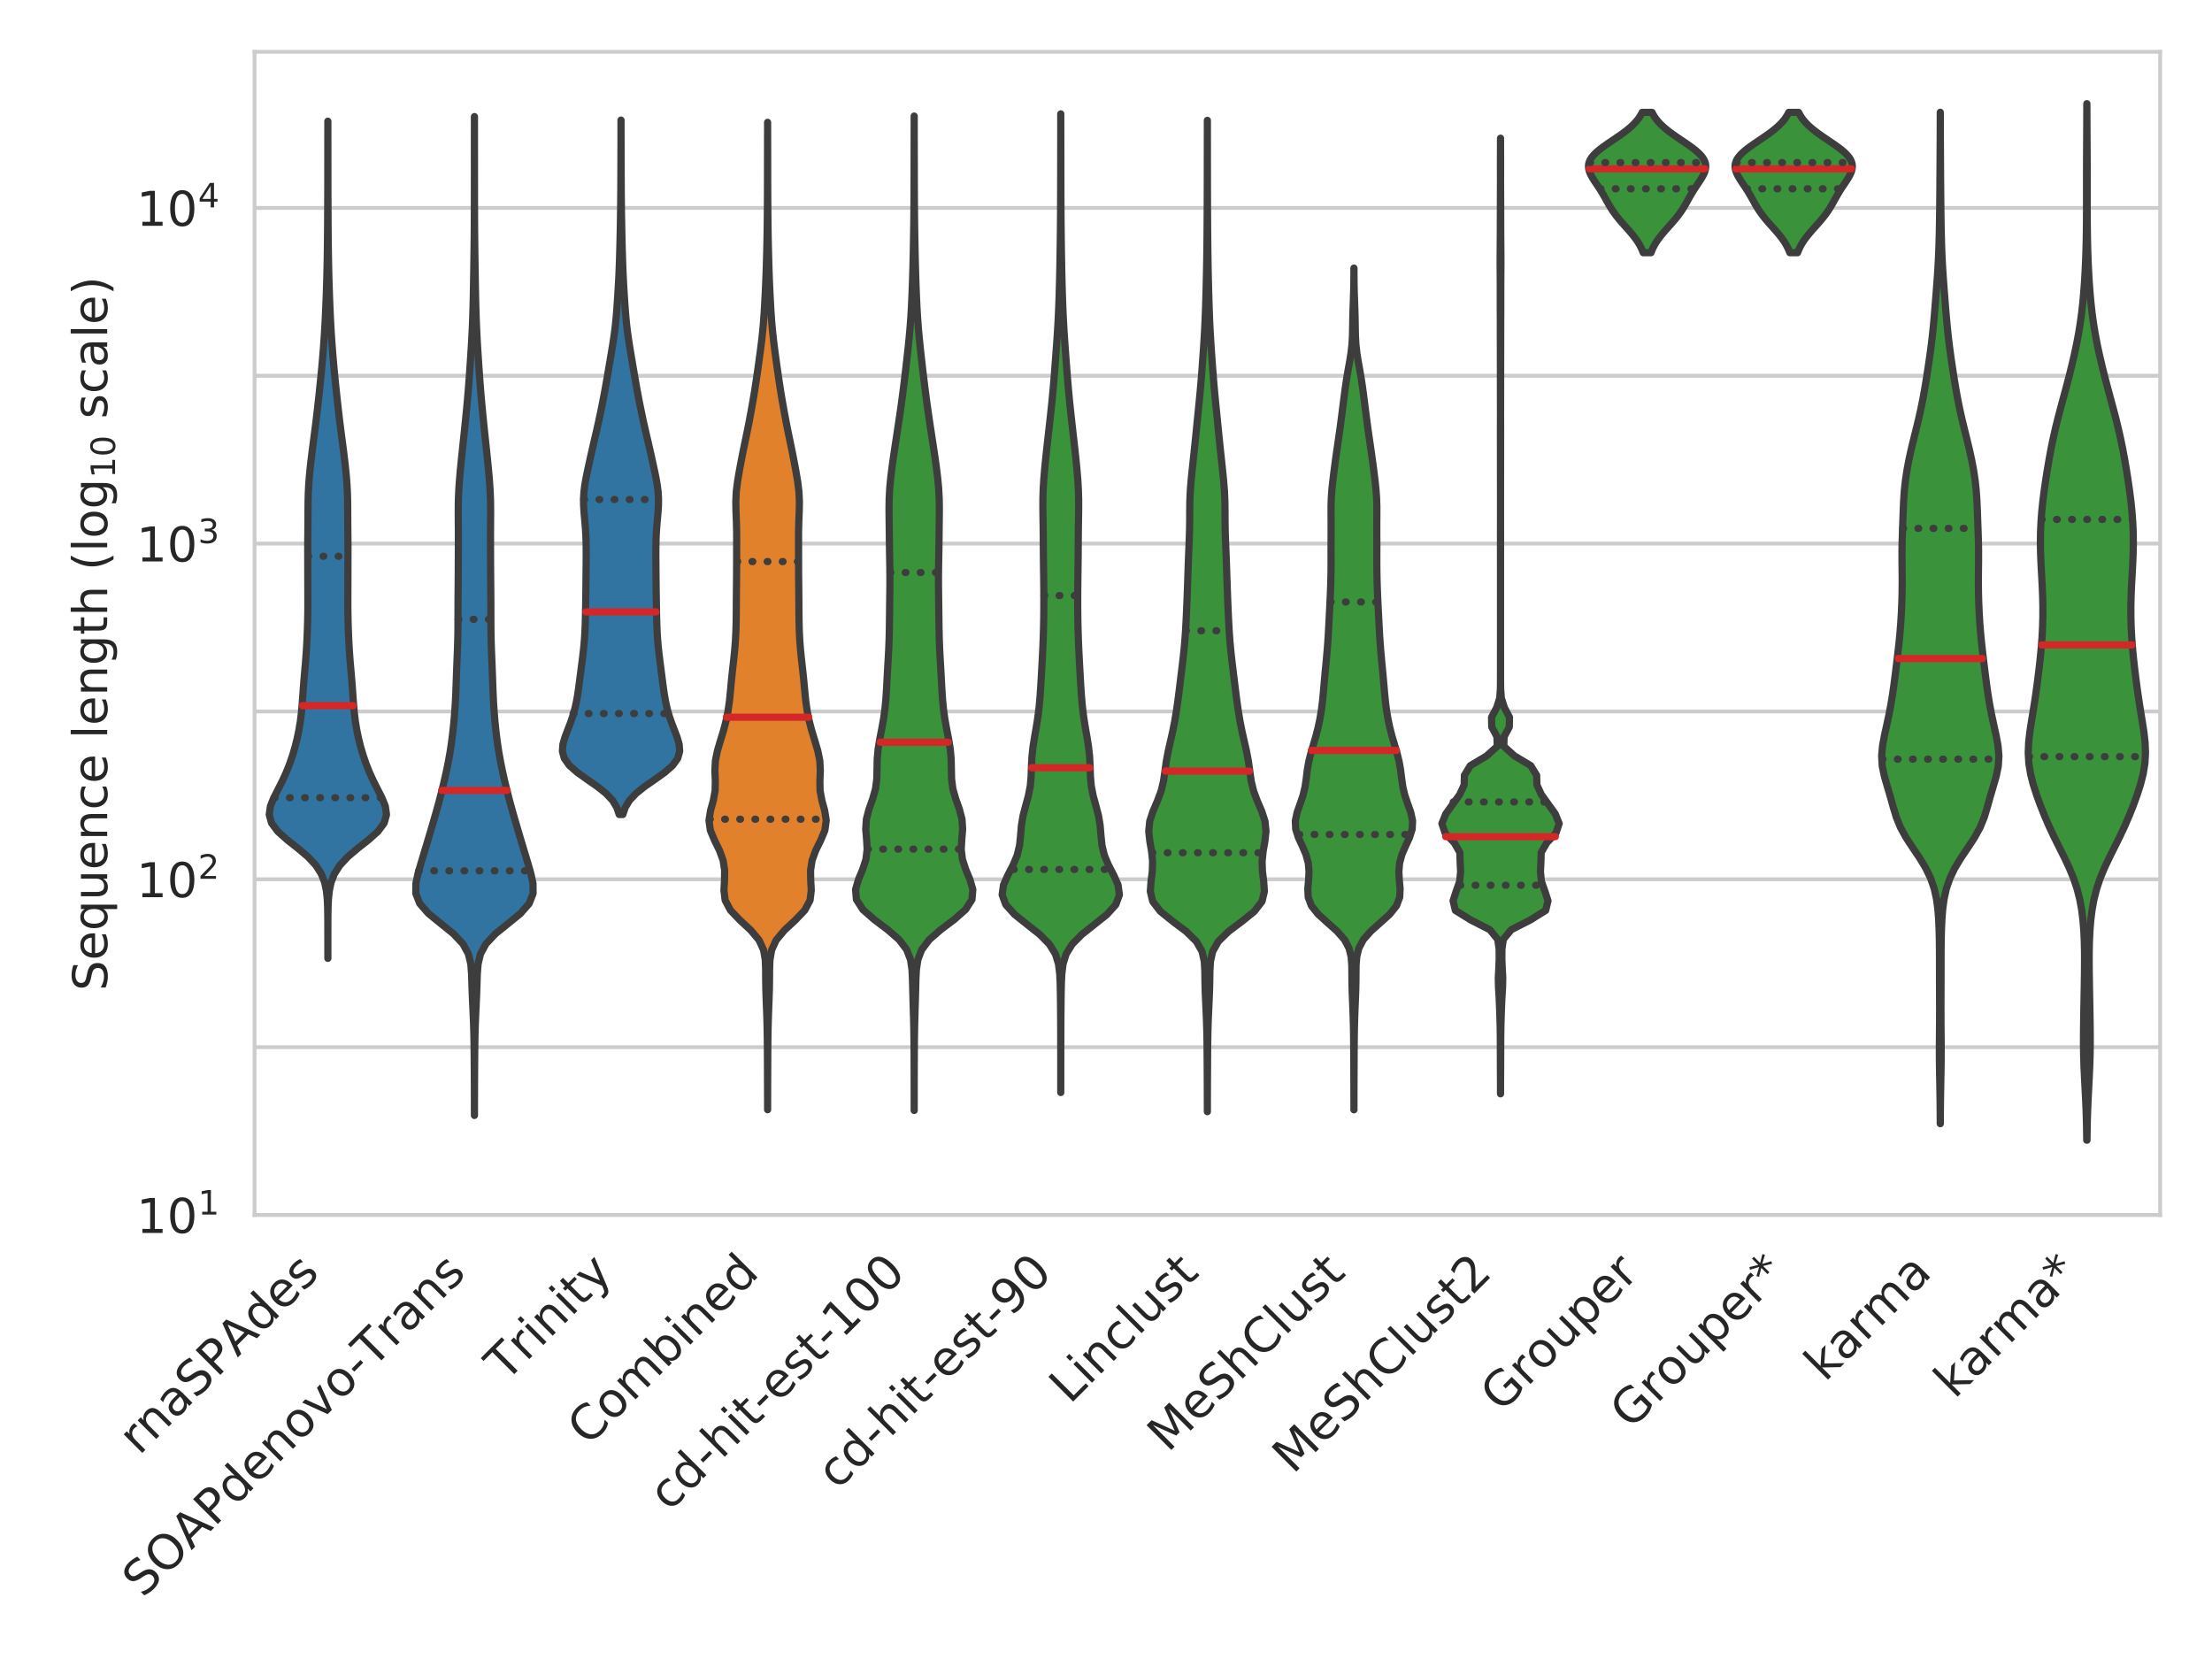<?xml version="1.0" encoding="utf-8" standalone="no"?>
<!DOCTYPE svg PUBLIC "-//W3C//DTD SVG 1.1//EN"
  "http://www.w3.org/Graphics/SVG/1.1/DTD/svg11.dtd">
<!-- Created with matplotlib (https://matplotlib.org/) -->
<svg height="345.6pt" version="1.1" viewBox="0 0 460.8 345.6" width="460.8pt" xmlns="http://www.w3.org/2000/svg" xmlns:xlink="http://www.w3.org/1999/xlink">
 <defs>
  <style type="text/css">
*{stroke-linecap:butt;stroke-linejoin:round;white-space:pre;}
  </style>
 </defs>
 <g id="figure_1">
  <g id="patch_1">
   <path d="M 0 345.6 
L 460.8 345.6 
L 460.8 0 
L 0 0 
z
" style="fill:#ffffff;"/>
  </g>
  <g id="axes_1">
   <g id="patch_2">
    <path d="M 53.03 253.111 
L 450 253.111 
L 450 10.8 
L 53.03 10.8 
z
" style="fill:#ffffff;"/>
   </g>
   <g id="matplotlib.axis_1">
    <g id="xtick_1">
     <g id="text_1">
      <!-- rnaSPAdes -->
      <defs>
       <path d="M 41.109 46.297 
Q 39.594 47.172 37.812 47.578 
Q 36.031 48 33.891 48 
Q 26.266 48 22.188 43.047 
Q 18.109 38.094 18.109 28.812 
L 18.109 0 
L 9.078 0 
L 9.078 54.688 
L 18.109 54.688 
L 18.109 46.188 
Q 20.953 51.172 25.484 53.578 
Q 30.031 56 36.531 56 
Q 37.453 56 38.578 55.875 
Q 39.703 55.766 41.062 55.516 
z
" id="DejaVuSans-114"/>
       <path d="M 54.891 33.016 
L 54.891 0 
L 45.906 0 
L 45.906 32.719 
Q 45.906 40.484 42.875 44.328 
Q 39.844 48.188 33.797 48.188 
Q 26.516 48.188 22.312 43.547 
Q 18.109 38.922 18.109 30.906 
L 18.109 0 
L 9.078 0 
L 9.078 54.688 
L 18.109 54.688 
L 18.109 46.188 
Q 21.344 51.125 25.703 53.562 
Q 30.078 56 35.797 56 
Q 45.219 56 50.047 50.172 
Q 54.891 44.344 54.891 33.016 
z
" id="DejaVuSans-110"/>
       <path d="M 34.281 27.484 
Q 23.391 27.484 19.188 25 
Q 14.984 22.516 14.984 16.5 
Q 14.984 11.719 18.141 8.906 
Q 21.297 6.109 26.703 6.109 
Q 34.188 6.109 38.703 11.406 
Q 43.219 16.703 43.219 25.484 
L 43.219 27.484 
z
M 52.203 31.203 
L 52.203 0 
L 43.219 0 
L 43.219 8.297 
Q 40.141 3.328 35.547 0.953 
Q 30.953 -1.422 24.312 -1.422 
Q 15.922 -1.422 10.953 3.297 
Q 6 8.016 6 15.922 
Q 6 25.141 12.172 29.828 
Q 18.359 34.516 30.609 34.516 
L 43.219 34.516 
L 43.219 35.406 
Q 43.219 41.609 39.141 45 
Q 35.062 48.391 27.688 48.391 
Q 23 48.391 18.547 47.266 
Q 14.109 46.141 10.016 43.891 
L 10.016 52.203 
Q 14.938 54.109 19.578 55.047 
Q 24.219 56 28.609 56 
Q 40.484 56 46.344 49.844 
Q 52.203 43.703 52.203 31.203 
z
" id="DejaVuSans-97"/>
       <path d="M 53.516 70.516 
L 53.516 60.891 
Q 47.906 63.578 42.922 64.891 
Q 37.938 66.219 33.297 66.219 
Q 25.25 66.219 20.875 63.094 
Q 16.5 59.969 16.5 54.203 
Q 16.5 49.359 19.406 46.891 
Q 22.312 44.438 30.422 42.922 
L 36.375 41.703 
Q 47.406 39.594 52.656 34.297 
Q 57.906 29 57.906 20.125 
Q 57.906 9.516 50.797 4.047 
Q 43.703 -1.422 29.984 -1.422 
Q 24.812 -1.422 18.969 -0.25 
Q 13.141 0.922 6.891 3.219 
L 6.891 13.375 
Q 12.891 10.016 18.656 8.297 
Q 24.422 6.594 29.984 6.594 
Q 38.422 6.594 43.016 9.906 
Q 47.609 13.234 47.609 19.391 
Q 47.609 24.75 44.312 27.781 
Q 41.016 30.812 33.5 32.328 
L 27.484 33.5 
Q 16.453 35.688 11.516 40.375 
Q 6.594 45.062 6.594 53.422 
Q 6.594 63.094 13.406 68.656 
Q 20.219 74.219 32.172 74.219 
Q 37.312 74.219 42.625 73.281 
Q 47.953 72.359 53.516 70.516 
z
" id="DejaVuSans-83"/>
       <path d="M 19.672 64.797 
L 19.672 37.406 
L 32.078 37.406 
Q 38.969 37.406 42.719 40.969 
Q 46.484 44.531 46.484 51.125 
Q 46.484 57.672 42.719 61.234 
Q 38.969 64.797 32.078 64.797 
z
M 9.812 72.906 
L 32.078 72.906 
Q 44.344 72.906 50.609 67.359 
Q 56.891 61.812 56.891 51.125 
Q 56.891 40.328 50.609 34.812 
Q 44.344 29.297 32.078 29.297 
L 19.672 29.297 
L 19.672 0 
L 9.812 0 
z
" id="DejaVuSans-80"/>
       <path d="M 34.188 63.188 
L 20.797 26.906 
L 47.609 26.906 
z
M 28.609 72.906 
L 39.797 72.906 
L 67.578 0 
L 57.328 0 
L 50.688 18.703 
L 17.828 18.703 
L 11.188 0 
L 0.781 0 
z
" id="DejaVuSans-65"/>
       <path d="M 45.406 46.391 
L 45.406 75.984 
L 54.391 75.984 
L 54.391 0 
L 45.406 0 
L 45.406 8.203 
Q 42.578 3.328 38.25 0.953 
Q 33.938 -1.422 27.875 -1.422 
Q 17.969 -1.422 11.734 6.484 
Q 5.516 14.406 5.516 27.297 
Q 5.516 40.188 11.734 48.094 
Q 17.969 56 27.875 56 
Q 33.938 56 38.25 53.625 
Q 42.578 51.266 45.406 46.391 
z
M 14.797 27.297 
Q 14.797 17.391 18.875 11.75 
Q 22.953 6.109 30.078 6.109 
Q 37.203 6.109 41.297 11.75 
Q 45.406 17.391 45.406 27.297 
Q 45.406 37.203 41.297 42.844 
Q 37.203 48.484 30.078 48.484 
Q 22.953 48.484 18.875 42.844 
Q 14.797 37.203 14.797 27.297 
z
" id="DejaVuSans-100"/>
       <path d="M 56.203 29.594 
L 56.203 25.203 
L 14.891 25.203 
Q 15.484 15.922 20.484 11.062 
Q 25.484 6.203 34.422 6.203 
Q 39.594 6.203 44.453 7.469 
Q 49.312 8.734 54.109 11.281 
L 54.109 2.781 
Q 49.266 0.734 44.188 -0.344 
Q 39.109 -1.422 33.891 -1.422 
Q 20.797 -1.422 13.156 6.188 
Q 5.516 13.812 5.516 26.812 
Q 5.516 40.234 12.766 48.109 
Q 20.016 56 32.328 56 
Q 43.359 56 49.781 48.891 
Q 56.203 41.797 56.203 29.594 
z
M 47.219 32.234 
Q 47.125 39.594 43.094 43.984 
Q 39.062 48.391 32.422 48.391 
Q 24.906 48.391 20.391 44.141 
Q 15.875 39.891 15.188 32.172 
z
" id="DejaVuSans-101"/>
       <path d="M 44.281 53.078 
L 44.281 44.578 
Q 40.484 46.531 36.375 47.5 
Q 32.281 48.484 27.875 48.484 
Q 21.188 48.484 17.844 46.438 
Q 14.5 44.391 14.5 40.281 
Q 14.5 37.156 16.891 35.375 
Q 19.281 33.594 26.516 31.984 
L 29.594 31.297 
Q 39.156 29.25 43.188 25.516 
Q 47.219 21.781 47.219 15.094 
Q 47.219 7.469 41.188 3.016 
Q 35.156 -1.422 24.609 -1.422 
Q 20.219 -1.422 15.453 -0.562 
Q 10.688 0.297 5.422 2 
L 5.422 11.281 
Q 10.406 8.688 15.234 7.391 
Q 20.062 6.109 24.812 6.109 
Q 31.156 6.109 34.562 8.281 
Q 37.984 10.453 37.984 14.406 
Q 37.984 18.062 35.516 20.016 
Q 33.062 21.969 24.703 23.781 
L 21.578 24.516 
Q 13.234 26.266 9.516 29.906 
Q 5.812 33.547 5.812 39.891 
Q 5.812 47.609 11.281 51.797 
Q 16.75 56 26.812 56 
Q 31.781 56 36.172 55.266 
Q 40.578 54.547 44.281 53.078 
z
" id="DejaVuSans-115"/>
      </defs>
      <g style="fill:#262626;" transform="translate(29.002 303.31)rotate(-45)scale(0.1 -0.1)">
       <use xlink:href="#DejaVuSans-114"/>
       <use x="41.098" xlink:href="#DejaVuSans-110"/>
       <use x="104.477" xlink:href="#DejaVuSans-97"/>
       <use x="165.756" xlink:href="#DejaVuSans-83"/>
       <use x="229.232" xlink:href="#DejaVuSans-80"/>
       <use x="289.441" xlink:href="#DejaVuSans-65"/>
       <use x="357.834" xlink:href="#DejaVuSans-100"/>
       <use x="421.311" xlink:href="#DejaVuSans-101"/>
       <use x="482.834" xlink:href="#DejaVuSans-115"/>
      </g>
     </g>
    </g>
    <g id="xtick_2">
     <g id="text_2">
      <!-- SOAPdenovo-Trans -->
      <defs>
       <path d="M 39.406 66.219 
Q 28.656 66.219 22.328 58.203 
Q 16.016 50.203 16.016 36.375 
Q 16.016 22.609 22.328 14.594 
Q 28.656 6.594 39.406 6.594 
Q 50.141 6.594 56.422 14.594 
Q 62.703 22.609 62.703 36.375 
Q 62.703 50.203 56.422 58.203 
Q 50.141 66.219 39.406 66.219 
z
M 39.406 74.219 
Q 54.734 74.219 63.906 63.938 
Q 73.094 53.656 73.094 36.375 
Q 73.094 19.141 63.906 8.859 
Q 54.734 -1.422 39.406 -1.422 
Q 24.031 -1.422 14.812 8.828 
Q 5.609 19.094 5.609 36.375 
Q 5.609 53.656 14.812 63.938 
Q 24.031 74.219 39.406 74.219 
z
" id="DejaVuSans-79"/>
       <path d="M 30.609 48.391 
Q 23.391 48.391 19.188 42.75 
Q 14.984 37.109 14.984 27.297 
Q 14.984 17.484 19.156 11.844 
Q 23.344 6.203 30.609 6.203 
Q 37.797 6.203 41.984 11.859 
Q 46.188 17.531 46.188 27.297 
Q 46.188 37.016 41.984 42.703 
Q 37.797 48.391 30.609 48.391 
z
M 30.609 56 
Q 42.328 56 49.016 48.375 
Q 55.719 40.766 55.719 27.297 
Q 55.719 13.875 49.016 6.219 
Q 42.328 -1.422 30.609 -1.422 
Q 18.844 -1.422 12.172 6.219 
Q 5.516 13.875 5.516 27.297 
Q 5.516 40.766 12.172 48.375 
Q 18.844 56 30.609 56 
z
" id="DejaVuSans-111"/>
       <path d="M 2.984 54.688 
L 12.5 54.688 
L 29.594 8.797 
L 46.688 54.688 
L 56.203 54.688 
L 35.688 0 
L 23.484 0 
z
" id="DejaVuSans-118"/>
       <path d="M 4.891 31.391 
L 31.203 31.391 
L 31.203 23.391 
L 4.891 23.391 
z
" id="DejaVuSans-45"/>
       <path d="M -0.297 72.906 
L 61.375 72.906 
L 61.375 64.594 
L 35.5 64.594 
L 35.5 0 
L 25.594 0 
L 25.594 64.594 
L -0.297 64.594 
z
" id="DejaVuSans-84"/>
      </defs>
      <g style="fill:#262626;" transform="translate(29.799 333.049)rotate(-45)scale(0.1 -0.1)">
       <use xlink:href="#DejaVuSans-83"/>
       <use x="63.477" xlink:href="#DejaVuSans-79"/>
       <use x="142.172" xlink:href="#DejaVuSans-65"/>
       <use x="210.58" xlink:href="#DejaVuSans-80"/>
       <use x="270.883" xlink:href="#DejaVuSans-100"/>
       <use x="334.359" xlink:href="#DejaVuSans-101"/>
       <use x="395.883" xlink:href="#DejaVuSans-110"/>
       <use x="459.262" xlink:href="#DejaVuSans-111"/>
       <use x="520.443" xlink:href="#DejaVuSans-118"/>
       <use x="579.623" xlink:href="#DejaVuSans-111"/>
       <use x="640.82" xlink:href="#DejaVuSans-45"/>
       <use x="676.764" xlink:href="#DejaVuSans-84"/>
       <use x="737.629" xlink:href="#DejaVuSans-114"/>
       <use x="778.742" xlink:href="#DejaVuSans-97"/>
       <use x="840.021" xlink:href="#DejaVuSans-110"/>
       <use x="903.4" xlink:href="#DejaVuSans-115"/>
      </g>
     </g>
    </g>
    <g id="xtick_3">
     <g id="text_3">
      <!-- Trinity -->
      <defs>
       <path d="M 9.422 54.688 
L 18.406 54.688 
L 18.406 0 
L 9.422 0 
z
M 9.422 75.984 
L 18.406 75.984 
L 18.406 64.594 
L 9.422 64.594 
z
" id="DejaVuSans-105"/>
       <path d="M 18.312 70.219 
L 18.312 54.688 
L 36.812 54.688 
L 36.812 47.703 
L 18.312 47.703 
L 18.312 18.016 
Q 18.312 11.328 20.141 9.422 
Q 21.969 7.516 27.594 7.516 
L 36.812 7.516 
L 36.812 0 
L 27.594 0 
Q 17.188 0 13.234 3.875 
Q 9.281 7.766 9.281 18.016 
L 9.281 47.703 
L 2.688 47.703 
L 2.688 54.688 
L 9.281 54.688 
L 9.281 70.219 
z
" id="DejaVuSans-116"/>
       <path d="M 32.172 -5.078 
Q 28.375 -14.844 24.75 -17.812 
Q 21.141 -20.797 15.094 -20.797 
L 7.906 -20.797 
L 7.906 -13.281 
L 13.188 -13.281 
Q 16.891 -13.281 18.938 -11.516 
Q 21 -9.766 23.484 -3.219 
L 25.094 0.875 
L 2.984 54.688 
L 12.5 54.688 
L 29.594 11.922 
L 46.688 54.688 
L 56.203 54.688 
z
" id="DejaVuSans-121"/>
      </defs>
      <g style="fill:#262626;" transform="translate(105.322 288.062)rotate(-45)scale(0.1 -0.1)">
       <use xlink:href="#DejaVuSans-84"/>
       <use x="60.865" xlink:href="#DejaVuSans-114"/>
       <use x="101.979" xlink:href="#DejaVuSans-105"/>
       <use x="129.762" xlink:href="#DejaVuSans-110"/>
       <use x="193.141" xlink:href="#DejaVuSans-105"/>
       <use x="220.924" xlink:href="#DejaVuSans-116"/>
       <use x="260.133" xlink:href="#DejaVuSans-121"/>
      </g>
     </g>
    </g>
    <g id="xtick_4">
     <g id="text_4">
      <!-- Combined -->
      <defs>
       <path d="M 64.406 67.281 
L 64.406 56.891 
Q 59.422 61.531 53.781 63.812 
Q 48.141 66.109 41.797 66.109 
Q 29.297 66.109 22.656 58.469 
Q 16.016 50.828 16.016 36.375 
Q 16.016 21.969 22.656 14.328 
Q 29.297 6.688 41.797 6.688 
Q 48.141 6.688 53.781 8.984 
Q 59.422 11.281 64.406 15.922 
L 64.406 5.609 
Q 59.234 2.094 53.438 0.328 
Q 47.656 -1.422 41.219 -1.422 
Q 24.656 -1.422 15.125 8.703 
Q 5.609 18.844 5.609 36.375 
Q 5.609 53.953 15.125 64.078 
Q 24.656 74.219 41.219 74.219 
Q 47.75 74.219 53.531 72.484 
Q 59.328 70.75 64.406 67.281 
z
" id="DejaVuSans-67"/>
       <path d="M 52 44.188 
Q 55.375 50.25 60.062 53.125 
Q 64.75 56 71.094 56 
Q 79.641 56 84.281 50.016 
Q 88.922 44.047 88.922 33.016 
L 88.922 0 
L 79.891 0 
L 79.891 32.719 
Q 79.891 40.578 77.094 44.375 
Q 74.312 48.188 68.609 48.188 
Q 61.625 48.188 57.562 43.547 
Q 53.516 38.922 53.516 30.906 
L 53.516 0 
L 44.484 0 
L 44.484 32.719 
Q 44.484 40.625 41.703 44.406 
Q 38.922 48.188 33.109 48.188 
Q 26.219 48.188 22.156 43.531 
Q 18.109 38.875 18.109 30.906 
L 18.109 0 
L 9.078 0 
L 9.078 54.688 
L 18.109 54.688 
L 18.109 46.188 
Q 21.188 51.219 25.484 53.609 
Q 29.781 56 35.688 56 
Q 41.656 56 45.828 52.969 
Q 50 49.953 52 44.188 
z
" id="DejaVuSans-109"/>
       <path d="M 48.688 27.297 
Q 48.688 37.203 44.609 42.844 
Q 40.531 48.484 33.406 48.484 
Q 26.266 48.484 22.188 42.844 
Q 18.109 37.203 18.109 27.297 
Q 18.109 17.391 22.188 11.75 
Q 26.266 6.109 33.406 6.109 
Q 40.531 6.109 44.609 11.75 
Q 48.688 17.391 48.688 27.297 
z
M 18.109 46.391 
Q 20.953 51.266 25.266 53.625 
Q 29.594 56 35.594 56 
Q 45.562 56 51.781 48.094 
Q 58.016 40.188 58.016 27.297 
Q 58.016 14.406 51.781 6.484 
Q 45.562 -1.422 35.594 -1.422 
Q 29.594 -1.422 25.266 0.953 
Q 20.953 3.328 18.109 8.203 
L 18.109 0 
L 9.078 0 
L 9.078 75.984 
L 18.109 75.984 
z
" id="DejaVuSans-98"/>
      </defs>
      <g style="fill:#262626;" transform="translate(122.51 301.41)rotate(-45)scale(0.1 -0.1)">
       <use xlink:href="#DejaVuSans-67"/>
       <use x="69.824" xlink:href="#DejaVuSans-111"/>
       <use x="131.006" xlink:href="#DejaVuSans-109"/>
       <use x="228.418" xlink:href="#DejaVuSans-98"/>
       <use x="291.895" xlink:href="#DejaVuSans-105"/>
       <use x="319.678" xlink:href="#DejaVuSans-110"/>
       <use x="383.057" xlink:href="#DejaVuSans-101"/>
       <use x="444.58" xlink:href="#DejaVuSans-100"/>
      </g>
     </g>
    </g>
    <g id="xtick_5">
     <g id="text_5">
      <!-- cd-hit-est-100 -->
      <defs>
       <path d="M 48.781 52.594 
L 48.781 44.188 
Q 44.969 46.297 41.141 47.344 
Q 37.312 48.391 33.406 48.391 
Q 24.656 48.391 19.812 42.844 
Q 14.984 37.312 14.984 27.297 
Q 14.984 17.281 19.812 11.734 
Q 24.656 6.203 33.406 6.203 
Q 37.312 6.203 41.141 7.25 
Q 44.969 8.297 48.781 10.406 
L 48.781 2.094 
Q 45.016 0.344 40.984 -0.531 
Q 36.969 -1.422 32.422 -1.422 
Q 20.062 -1.422 12.781 6.344 
Q 5.516 14.109 5.516 27.297 
Q 5.516 40.672 12.859 48.328 
Q 20.219 56 33.016 56 
Q 37.156 56 41.109 55.141 
Q 45.062 54.297 48.781 52.594 
z
" id="DejaVuSans-99"/>
       <path d="M 54.891 33.016 
L 54.891 0 
L 45.906 0 
L 45.906 32.719 
Q 45.906 40.484 42.875 44.328 
Q 39.844 48.188 33.797 48.188 
Q 26.516 48.188 22.312 43.547 
Q 18.109 38.922 18.109 30.906 
L 18.109 0 
L 9.078 0 
L 9.078 75.984 
L 18.109 75.984 
L 18.109 46.188 
Q 21.344 51.125 25.703 53.562 
Q 30.078 56 35.797 56 
Q 45.219 56 50.047 50.172 
Q 54.891 44.344 54.891 33.016 
z
" id="DejaVuSans-104"/>
       <path d="M 12.406 8.297 
L 28.516 8.297 
L 28.516 63.922 
L 10.984 60.406 
L 10.984 69.391 
L 28.422 72.906 
L 38.281 72.906 
L 38.281 8.297 
L 54.391 8.297 
L 54.391 0 
L 12.406 0 
z
" id="DejaVuSans-49"/>
       <path d="M 31.781 66.406 
Q 24.172 66.406 20.328 58.906 
Q 16.5 51.422 16.5 36.375 
Q 16.5 21.391 20.328 13.891 
Q 24.172 6.391 31.781 6.391 
Q 39.453 6.391 43.281 13.891 
Q 47.125 21.391 47.125 36.375 
Q 47.125 51.422 43.281 58.906 
Q 39.453 66.406 31.781 66.406 
z
M 31.781 74.219 
Q 44.047 74.219 50.516 64.516 
Q 56.984 54.828 56.984 36.375 
Q 56.984 17.969 50.516 8.266 
Q 44.047 -1.422 31.781 -1.422 
Q 19.531 -1.422 13.062 8.266 
Q 6.594 17.969 6.594 36.375 
Q 6.594 54.828 13.062 64.516 
Q 19.531 74.219 31.781 74.219 
z
" id="DejaVuSans-48"/>
      </defs>
      <g style="fill:#262626;" transform="translate(139.421 315.035)rotate(-45)scale(0.1 -0.1)">
       <use xlink:href="#DejaVuSans-99"/>
       <use x="54.98" xlink:href="#DejaVuSans-100"/>
       <use x="118.457" xlink:href="#DejaVuSans-45"/>
       <use x="154.541" xlink:href="#DejaVuSans-104"/>
       <use x="217.92" xlink:href="#DejaVuSans-105"/>
       <use x="245.703" xlink:href="#DejaVuSans-116"/>
       <use x="284.912" xlink:href="#DejaVuSans-45"/>
       <use x="320.996" xlink:href="#DejaVuSans-101"/>
       <use x="382.52" xlink:href="#DejaVuSans-115"/>
       <use x="434.619" xlink:href="#DejaVuSans-116"/>
       <use x="473.828" xlink:href="#DejaVuSans-45"/>
       <use x="509.912" xlink:href="#DejaVuSans-49"/>
       <use x="573.535" xlink:href="#DejaVuSans-48"/>
       <use x="637.158" xlink:href="#DejaVuSans-48"/>
      </g>
     </g>
    </g>
    <g id="xtick_6">
     <g id="text_6">
      <!-- cd-hit-est-90 -->
      <defs>
       <path d="M 10.984 1.516 
L 10.984 10.5 
Q 14.703 8.734 18.5 7.812 
Q 22.312 6.891 25.984 6.891 
Q 35.75 6.891 40.891 13.453 
Q 46.047 20.016 46.781 33.406 
Q 43.953 29.203 39.594 26.953 
Q 35.25 24.703 29.984 24.703 
Q 19.047 24.703 12.672 31.312 
Q 6.297 37.938 6.297 49.422 
Q 6.297 60.641 12.938 67.422 
Q 19.578 74.219 30.609 74.219 
Q 43.266 74.219 49.922 64.516 
Q 56.594 54.828 56.594 36.375 
Q 56.594 19.141 48.406 8.859 
Q 40.234 -1.422 26.422 -1.422 
Q 22.703 -1.422 18.891 -0.688 
Q 15.094 0.047 10.984 1.516 
z
M 30.609 32.422 
Q 37.25 32.422 41.125 36.953 
Q 45.016 41.5 45.016 49.422 
Q 45.016 57.281 41.125 61.844 
Q 37.25 66.406 30.609 66.406 
Q 23.969 66.406 20.094 61.844 
Q 16.219 57.281 16.219 49.422 
Q 16.219 41.5 20.094 36.953 
Q 23.969 32.422 30.609 32.422 
z
" id="DejaVuSans-57"/>
      </defs>
      <g style="fill:#262626;" transform="translate(174.456 310.537)rotate(-45)scale(0.1 -0.1)">
       <use xlink:href="#DejaVuSans-99"/>
       <use x="54.98" xlink:href="#DejaVuSans-100"/>
       <use x="118.457" xlink:href="#DejaVuSans-45"/>
       <use x="154.541" xlink:href="#DejaVuSans-104"/>
       <use x="217.92" xlink:href="#DejaVuSans-105"/>
       <use x="245.703" xlink:href="#DejaVuSans-116"/>
       <use x="284.912" xlink:href="#DejaVuSans-45"/>
       <use x="320.996" xlink:href="#DejaVuSans-101"/>
       <use x="382.52" xlink:href="#DejaVuSans-115"/>
       <use x="434.619" xlink:href="#DejaVuSans-116"/>
       <use x="473.828" xlink:href="#DejaVuSans-45"/>
       <use x="509.912" xlink:href="#DejaVuSans-57"/>
       <use x="573.535" xlink:href="#DejaVuSans-48"/>
      </g>
     </g>
    </g>
    <g id="xtick_7">
     <g id="text_7">
      <!-- Linclust -->
      <defs>
       <path d="M 9.812 72.906 
L 19.672 72.906 
L 19.672 8.297 
L 55.172 8.297 
L 55.172 0 
L 9.812 0 
z
" id="DejaVuSans-76"/>
       <path d="M 9.422 75.984 
L 18.406 75.984 
L 18.406 0 
L 9.422 0 
z
" id="DejaVuSans-108"/>
       <path d="M 8.5 21.578 
L 8.5 54.688 
L 17.484 54.688 
L 17.484 21.922 
Q 17.484 14.156 20.5 10.266 
Q 23.531 6.391 29.594 6.391 
Q 36.859 6.391 41.078 11.031 
Q 45.312 15.672 45.312 23.688 
L 45.312 54.688 
L 54.297 54.688 
L 54.297 0 
L 45.312 0 
L 45.312 8.406 
Q 42.047 3.422 37.719 1 
Q 33.406 -1.422 27.688 -1.422 
Q 18.266 -1.422 13.375 4.438 
Q 8.5 10.297 8.5 21.578 
z
M 31.109 56 
z
" id="DejaVuSans-117"/>
      </defs>
      <g style="fill:#262626;" transform="translate(222.87 292.659)rotate(-45)scale(0.1 -0.1)">
       <use xlink:href="#DejaVuSans-76"/>
       <use x="55.713" xlink:href="#DejaVuSans-105"/>
       <use x="83.496" xlink:href="#DejaVuSans-110"/>
       <use x="146.875" xlink:href="#DejaVuSans-99"/>
       <use x="201.855" xlink:href="#DejaVuSans-108"/>
       <use x="229.639" xlink:href="#DejaVuSans-117"/>
       <use x="293.018" xlink:href="#DejaVuSans-115"/>
       <use x="345.117" xlink:href="#DejaVuSans-116"/>
      </g>
     </g>
    </g>
    <g id="xtick_8">
     <g id="text_8">
      <!-- MeShClust -->
      <defs>
       <path d="M 9.812 72.906 
L 24.516 72.906 
L 43.109 23.297 
L 61.812 72.906 
L 76.516 72.906 
L 76.516 0 
L 66.891 0 
L 66.891 64.016 
L 48.094 14.016 
L 38.188 14.016 
L 19.391 64.016 
L 19.391 0 
L 9.812 0 
z
" id="DejaVuSans-77"/>
      </defs>
      <g style="fill:#262626;" transform="translate(243.319 302.745)rotate(-45)scale(0.1 -0.1)">
       <use xlink:href="#DejaVuSans-77"/>
       <use x="86.279" xlink:href="#DejaVuSans-101"/>
       <use x="147.803" xlink:href="#DejaVuSans-83"/>
       <use x="211.279" xlink:href="#DejaVuSans-104"/>
       <use x="274.658" xlink:href="#DejaVuSans-67"/>
       <use x="344.482" xlink:href="#DejaVuSans-108"/>
       <use x="372.266" xlink:href="#DejaVuSans-117"/>
       <use x="435.645" xlink:href="#DejaVuSans-115"/>
       <use x="487.744" xlink:href="#DejaVuSans-116"/>
      </g>
     </g>
    </g>
    <g id="xtick_9">
     <g id="text_9">
      <!-- MeShClust2 -->
      <defs>
       <path d="M 19.188 8.297 
L 53.609 8.297 
L 53.609 0 
L 7.328 0 
L 7.328 8.297 
Q 12.938 14.109 22.625 23.891 
Q 32.328 33.688 34.812 36.531 
Q 39.547 41.844 41.422 45.531 
Q 43.312 49.219 43.312 52.781 
Q 43.312 58.594 39.234 62.25 
Q 35.156 65.922 28.609 65.922 
Q 23.969 65.922 18.812 64.312 
Q 13.672 62.703 7.812 59.422 
L 7.812 69.391 
Q 13.766 71.781 18.938 73 
Q 24.125 74.219 28.422 74.219 
Q 39.75 74.219 46.484 68.547 
Q 53.219 62.891 53.219 53.422 
Q 53.219 48.922 51.531 44.891 
Q 49.859 40.875 45.406 35.406 
Q 44.188 33.984 37.641 27.219 
Q 31.109 20.453 19.188 8.297 
z
" id="DejaVuSans-50"/>
      </defs>
      <g style="fill:#262626;" transform="translate(269.357 307.244)rotate(-45)scale(0.1 -0.1)">
       <use xlink:href="#DejaVuSans-77"/>
       <use x="86.279" xlink:href="#DejaVuSans-101"/>
       <use x="147.803" xlink:href="#DejaVuSans-83"/>
       <use x="211.279" xlink:href="#DejaVuSans-104"/>
       <use x="274.658" xlink:href="#DejaVuSans-67"/>
       <use x="344.482" xlink:href="#DejaVuSans-108"/>
       <use x="372.266" xlink:href="#DejaVuSans-117"/>
       <use x="435.645" xlink:href="#DejaVuSans-115"/>
       <use x="487.744" xlink:href="#DejaVuSans-116"/>
       <use x="526.953" xlink:href="#DejaVuSans-50"/>
      </g>
     </g>
    </g>
    <g id="xtick_10">
     <g id="text_10">
      <!-- Grouper -->
      <defs>
       <path d="M 59.516 10.406 
L 59.516 29.984 
L 43.406 29.984 
L 43.406 38.094 
L 69.281 38.094 
L 69.281 6.781 
Q 63.578 2.734 56.688 0.656 
Q 49.812 -1.422 42 -1.422 
Q 24.906 -1.422 15.25 8.562 
Q 5.609 18.562 5.609 36.375 
Q 5.609 54.25 15.25 64.234 
Q 24.906 74.219 42 74.219 
Q 49.125 74.219 55.547 72.453 
Q 61.969 70.703 67.391 67.281 
L 67.391 56.781 
Q 61.922 61.422 55.766 63.766 
Q 49.609 66.109 42.828 66.109 
Q 29.438 66.109 22.719 58.641 
Q 16.016 51.172 16.016 36.375 
Q 16.016 21.625 22.719 14.156 
Q 29.438 6.688 42.828 6.688 
Q 48.047 6.688 52.141 7.594 
Q 56.25 8.5 59.516 10.406 
z
" id="DejaVuSans-71"/>
       <path d="M 18.109 8.203 
L 18.109 -20.797 
L 9.078 -20.797 
L 9.078 54.688 
L 18.109 54.688 
L 18.109 46.391 
Q 20.953 51.266 25.266 53.625 
Q 29.594 56 35.594 56 
Q 45.562 56 51.781 48.094 
Q 58.016 40.188 58.016 27.297 
Q 58.016 14.406 51.781 6.484 
Q 45.562 -1.422 35.594 -1.422 
Q 29.594 -1.422 25.266 0.953 
Q 20.953 3.328 18.109 8.203 
z
M 48.688 27.297 
Q 48.688 37.203 44.609 42.844 
Q 40.531 48.484 33.406 48.484 
Q 26.266 48.484 22.188 42.844 
Q 18.109 37.203 18.109 27.297 
Q 18.109 17.391 22.188 11.75 
Q 26.266 6.109 33.406 6.109 
Q 40.531 6.109 44.609 11.75 
Q 48.688 17.391 48.688 27.297 
z
" id="DejaVuSans-112"/>
      </defs>
      <g style="fill:#262626;" transform="translate(312.715 294.422)rotate(-45)scale(0.1 -0.1)">
       <use xlink:href="#DejaVuSans-71"/>
       <use x="77.49" xlink:href="#DejaVuSans-114"/>
       <use x="118.572" xlink:href="#DejaVuSans-111"/>
       <use x="179.754" xlink:href="#DejaVuSans-117"/>
       <use x="243.133" xlink:href="#DejaVuSans-112"/>
       <use x="306.609" xlink:href="#DejaVuSans-101"/>
       <use x="368.133" xlink:href="#DejaVuSans-114"/>
      </g>
     </g>
    </g>
    <g id="xtick_11">
     <g id="text_11">
      <!-- Grouper* -->
      <defs>
       <path d="M 47.016 60.891 
L 29.5 51.422 
L 47.016 41.891 
L 44.188 37.109 
L 27.781 47.016 
L 27.781 28.609 
L 22.219 28.609 
L 22.219 47.016 
L 5.812 37.109 
L 2.984 41.891 
L 20.516 51.422 
L 2.984 60.891 
L 5.812 65.719 
L 22.219 55.812 
L 22.219 74.219 
L 27.781 74.219 
L 27.781 55.812 
L 44.188 65.719 
z
" id="DejaVuSans-42"/>
      </defs>
      <g style="fill:#262626;" transform="translate(339.715 297.958)rotate(-45)scale(0.1 -0.1)">
       <use xlink:href="#DejaVuSans-71"/>
       <use x="77.49" xlink:href="#DejaVuSans-114"/>
       <use x="118.572" xlink:href="#DejaVuSans-111"/>
       <use x="179.754" xlink:href="#DejaVuSans-117"/>
       <use x="243.133" xlink:href="#DejaVuSans-112"/>
       <use x="306.609" xlink:href="#DejaVuSans-101"/>
       <use x="368.133" xlink:href="#DejaVuSans-114"/>
       <use x="409.246" xlink:href="#DejaVuSans-42"/>
      </g>
     </g>
    </g>
    <g id="xtick_12">
     <g id="text_12">
      <!-- karma -->
      <defs>
       <path d="M 9.078 75.984 
L 18.109 75.984 
L 18.109 31.109 
L 44.922 54.688 
L 56.391 54.688 
L 27.391 29.109 
L 57.625 0 
L 45.906 0 
L 18.109 26.703 
L 18.109 0 
L 9.078 0 
z
" id="DejaVuSans-107"/>
      </defs>
      <g style="fill:#262626;" transform="translate(380.172 288.037)rotate(-45)scale(0.1 -0.1)">
       <use xlink:href="#DejaVuSans-107"/>
       <use x="57.895" xlink:href="#DejaVuSans-97"/>
       <use x="119.174" xlink:href="#DejaVuSans-114"/>
       <use x="160.271" xlink:href="#DejaVuSans-109"/>
       <use x="257.684" xlink:href="#DejaVuSans-97"/>
      </g>
     </g>
    </g>
    <g id="xtick_13">
     <g id="text_13">
      <!-- karma* -->
      <g style="fill:#262626;" transform="translate(407.172 291.573)rotate(-45)scale(0.1 -0.1)">
       <use xlink:href="#DejaVuSans-107"/>
       <use x="57.895" xlink:href="#DejaVuSans-97"/>
       <use x="119.174" xlink:href="#DejaVuSans-114"/>
       <use x="160.271" xlink:href="#DejaVuSans-109"/>
       <use x="257.684" xlink:href="#DejaVuSans-97"/>
       <use x="318.963" xlink:href="#DejaVuSans-42"/>
      </g>
     </g>
    </g>
   </g>
   <g id="matplotlib.axis_2">
    <g id="ytick_1">
     <g id="line2d_1">
      <path clip-path="url(#p8e12ab37f2)" d="M 53.03 253.111 
L 450 253.111 
" style="fill:none;stroke:#cccccc;stroke-linecap:round;stroke-width:0.8;"/>
     </g>
     <g id="text_14">
      <!-- $10^1$ -->
      <g style="fill:#262626;" transform="translate(28.43 256.91)scale(0.1 -0.1)">
       <use transform="translate(0 0.684)" xlink:href="#DejaVuSans-49"/>
       <use transform="translate(63.623 0.684)" xlink:href="#DejaVuSans-48"/>
       <use transform="translate(128.203 38.966)scale(0.7)" xlink:href="#DejaVuSans-49"/>
      </g>
     </g>
    </g>
    <g id="ytick_2">
     <g id="line2d_2">
      <path clip-path="url(#p8e12ab37f2)" d="M 53.03 218.144 
L 450 218.144 
" style="fill:none;stroke:#cccccc;stroke-linecap:round;stroke-width:0.8;"/>
     </g>
    </g>
    <g id="ytick_3">
     <g id="line2d_3">
      <path clip-path="url(#p8e12ab37f2)" d="M 53.03 183.176 
L 450 183.176 
" style="fill:none;stroke:#cccccc;stroke-linecap:round;stroke-width:0.8;"/>
     </g>
     <g id="text_15">
      <!-- $10^2$ -->
      <g style="fill:#262626;" transform="translate(28.43 186.975)scale(0.1 -0.1)">
       <use transform="translate(0 0.766)" xlink:href="#DejaVuSans-49"/>
       <use transform="translate(63.623 0.766)" xlink:href="#DejaVuSans-48"/>
       <use transform="translate(128.203 39.047)scale(0.7)" xlink:href="#DejaVuSans-50"/>
      </g>
     </g>
    </g>
    <g id="ytick_4">
     <g id="line2d_4">
      <path clip-path="url(#p8e12ab37f2)" d="M 53.03 148.209 
L 450 148.209 
" style="fill:none;stroke:#cccccc;stroke-linecap:round;stroke-width:0.8;"/>
     </g>
    </g>
    <g id="ytick_5">
     <g id="line2d_5">
      <path clip-path="url(#p8e12ab37f2)" d="M 53.03 113.241 
L 450 113.241 
" style="fill:none;stroke:#cccccc;stroke-linecap:round;stroke-width:0.8;"/>
     </g>
     <g id="text_16">
      <!-- $10^3$ -->
      <defs>
       <path d="M 40.578 39.312 
Q 47.656 37.797 51.625 33 
Q 55.609 28.219 55.609 21.188 
Q 55.609 10.406 48.188 4.484 
Q 40.766 -1.422 27.094 -1.422 
Q 22.516 -1.422 17.656 -0.516 
Q 12.797 0.391 7.625 2.203 
L 7.625 11.719 
Q 11.719 9.328 16.594 8.109 
Q 21.484 6.891 26.812 6.891 
Q 36.078 6.891 40.938 10.547 
Q 45.797 14.203 45.797 21.188 
Q 45.797 27.641 41.281 31.266 
Q 36.766 34.906 28.719 34.906 
L 20.219 34.906 
L 20.219 43.016 
L 29.109 43.016 
Q 36.375 43.016 40.234 45.922 
Q 44.094 48.828 44.094 54.297 
Q 44.094 59.906 40.109 62.906 
Q 36.141 65.922 28.719 65.922 
Q 24.656 65.922 20.016 65.031 
Q 15.375 64.156 9.812 62.312 
L 9.812 71.094 
Q 15.438 72.656 20.344 73.438 
Q 25.25 74.219 29.594 74.219 
Q 40.828 74.219 47.359 69.109 
Q 53.906 64.016 53.906 55.328 
Q 53.906 49.266 50.438 45.094 
Q 46.969 40.922 40.578 39.312 
z
" id="DejaVuSans-51"/>
      </defs>
      <g style="fill:#262626;" transform="translate(28.43 117.04)scale(0.1 -0.1)">
       <use transform="translate(0 0.766)" xlink:href="#DejaVuSans-49"/>
       <use transform="translate(63.623 0.766)" xlink:href="#DejaVuSans-48"/>
       <use transform="translate(128.203 39.047)scale(0.7)" xlink:href="#DejaVuSans-51"/>
      </g>
     </g>
    </g>
    <g id="ytick_6">
     <g id="line2d_6">
      <path clip-path="url(#p8e12ab37f2)" d="M 53.03 78.274 
L 450 78.274 
" style="fill:none;stroke:#cccccc;stroke-linecap:round;stroke-width:0.8;"/>
     </g>
    </g>
    <g id="ytick_7">
     <g id="line2d_7">
      <path clip-path="url(#p8e12ab37f2)" d="M 53.03 43.306 
L 450 43.306 
" style="fill:none;stroke:#cccccc;stroke-linecap:round;stroke-width:0.8;"/>
     </g>
     <g id="text_17">
      <!-- $10^4$ -->
      <defs>
       <path d="M 37.797 64.312 
L 12.891 25.391 
L 37.797 25.391 
z
M 35.203 72.906 
L 47.609 72.906 
L 47.609 25.391 
L 58.016 25.391 
L 58.016 17.188 
L 47.609 17.188 
L 47.609 0 
L 37.797 0 
L 37.797 17.188 
L 4.891 17.188 
L 4.891 26.703 
z
" id="DejaVuSans-52"/>
      </defs>
      <g style="fill:#262626;" transform="translate(28.43 47.106)scale(0.1 -0.1)">
       <use transform="translate(0 0.684)" xlink:href="#DejaVuSans-49"/>
       <use transform="translate(63.623 0.684)" xlink:href="#DejaVuSans-48"/>
       <use transform="translate(128.203 38.966)scale(0.7)" xlink:href="#DejaVuSans-52"/>
      </g>
     </g>
    </g>
    <g id="text_18">
     <!-- Sequence length ($\log_{10}$ scale) -->
     <defs>
      <path d="M 14.797 27.297 
Q 14.797 17.391 18.875 11.75 
Q 22.953 6.109 30.078 6.109 
Q 37.203 6.109 41.297 11.75 
Q 45.406 17.391 45.406 27.297 
Q 45.406 37.203 41.297 42.844 
Q 37.203 48.484 30.078 48.484 
Q 22.953 48.484 18.875 42.844 
Q 14.797 37.203 14.797 27.297 
z
M 45.406 8.203 
Q 42.578 3.328 38.25 0.953 
Q 33.938 -1.422 27.875 -1.422 
Q 17.969 -1.422 11.734 6.484 
Q 5.516 14.406 5.516 27.297 
Q 5.516 40.188 11.734 48.094 
Q 17.969 56 27.875 56 
Q 33.938 56 38.25 53.625 
Q 42.578 51.266 45.406 46.391 
L 45.406 54.688 
L 54.391 54.688 
L 54.391 -20.797 
L 45.406 -20.797 
z
" id="DejaVuSans-113"/>
      <path id="DejaVuSans-32"/>
      <path d="M 45.406 27.984 
Q 45.406 37.75 41.375 43.109 
Q 37.359 48.484 30.078 48.484 
Q 22.859 48.484 18.828 43.109 
Q 14.797 37.75 14.797 27.984 
Q 14.797 18.266 18.828 12.891 
Q 22.859 7.516 30.078 7.516 
Q 37.359 7.516 41.375 12.891 
Q 45.406 18.266 45.406 27.984 
z
M 54.391 6.781 
Q 54.391 -7.172 48.188 -13.984 
Q 42 -20.797 29.203 -20.797 
Q 24.469 -20.797 20.266 -20.094 
Q 16.062 -19.391 12.109 -17.922 
L 12.109 -9.188 
Q 16.062 -11.328 19.922 -12.344 
Q 23.781 -13.375 27.781 -13.375 
Q 36.625 -13.375 41.016 -8.766 
Q 45.406 -4.156 45.406 5.172 
L 45.406 9.625 
Q 42.625 4.781 38.281 2.391 
Q 33.938 0 27.875 0 
Q 17.828 0 11.672 7.656 
Q 5.516 15.328 5.516 27.984 
Q 5.516 40.672 11.672 48.328 
Q 17.828 56 27.875 56 
Q 33.938 56 38.281 53.609 
Q 42.625 51.219 45.406 46.391 
L 45.406 54.688 
L 54.391 54.688 
z
" id="DejaVuSans-103"/>
      <path d="M 31 75.875 
Q 24.469 64.656 21.281 53.656 
Q 18.109 42.672 18.109 31.391 
Q 18.109 20.125 21.312 9.062 
Q 24.516 -2 31 -13.188 
L 23.188 -13.188 
Q 15.875 -1.703 12.234 9.375 
Q 8.594 20.453 8.594 31.391 
Q 8.594 42.281 12.203 53.312 
Q 15.828 64.359 23.188 75.875 
z
" id="DejaVuSans-40"/>
      <path d="M 8.016 75.875 
L 15.828 75.875 
Q 23.141 64.359 26.781 53.312 
Q 30.422 42.281 30.422 31.391 
Q 30.422 20.453 26.781 9.375 
Q 23.141 -1.703 15.828 -13.188 
L 8.016 -13.188 
Q 14.5 -2 17.703 9.062 
Q 20.906 20.125 20.906 31.391 
Q 20.906 42.672 17.703 53.656 
Q 14.5 64.656 8.016 75.875 
z
" id="DejaVuSans-41"/>
     </defs>
     <g style="fill:#262626;" transform="translate(22.33 206.405)rotate(-90)scale(0.1 -0.1)">
      <use transform="translate(0 0.016)" xlink:href="#DejaVuSans-83"/>
      <use transform="translate(63.477 0.016)" xlink:href="#DejaVuSans-101"/>
      <use transform="translate(125 0.016)" xlink:href="#DejaVuSans-113"/>
      <use transform="translate(188.477 0.016)" xlink:href="#DejaVuSans-117"/>
      <use transform="translate(251.855 0.016)" xlink:href="#DejaVuSans-101"/>
      <use transform="translate(313.379 0.016)" xlink:href="#DejaVuSans-110"/>
      <use transform="translate(376.758 0.016)" xlink:href="#DejaVuSans-99"/>
      <use transform="translate(431.738 0.016)" xlink:href="#DejaVuSans-101"/>
      <use transform="translate(493.262 0.016)" xlink:href="#DejaVuSans-32"/>
      <use transform="translate(525.049 0.016)" xlink:href="#DejaVuSans-108"/>
      <use transform="translate(552.832 0.016)" xlink:href="#DejaVuSans-101"/>
      <use transform="translate(614.355 0.016)" xlink:href="#DejaVuSans-110"/>
      <use transform="translate(677.734 0.016)" xlink:href="#DejaVuSans-103"/>
      <use transform="translate(741.211 0.016)" xlink:href="#DejaVuSans-116"/>
      <use transform="translate(780.42 0.016)" xlink:href="#DejaVuSans-104"/>
      <use transform="translate(843.799 0.016)" xlink:href="#DejaVuSans-32"/>
      <use transform="translate(875.586 0.016)" xlink:href="#DejaVuSans-40"/>
      <use transform="translate(914.6 0.016)" xlink:href="#DejaVuSans-108"/>
      <use transform="translate(942.383 0.016)" xlink:href="#DejaVuSans-111"/>
      <use transform="translate(1003.564 0.016)" xlink:href="#DejaVuSans-103"/>
      <use transform="translate(1067.998 -16.391)scale(0.7)" xlink:href="#DejaVuSans-49"/>
      <use transform="translate(1112.534 -16.391)scale(0.7)" xlink:href="#DejaVuSans-48"/>
      <use transform="translate(1159.805 0.016)" xlink:href="#DejaVuSans-32"/>
      <use transform="translate(1191.592 0.016)" xlink:href="#DejaVuSans-115"/>
      <use transform="translate(1243.691 0.016)" xlink:href="#DejaVuSans-99"/>
      <use transform="translate(1298.672 0.016)" xlink:href="#DejaVuSans-97"/>
      <use transform="translate(1359.951 0.016)" xlink:href="#DejaVuSans-108"/>
      <use transform="translate(1387.734 0.016)" xlink:href="#DejaVuSans-101"/>
      <use transform="translate(1449.258 0.016)" xlink:href="#DejaVuSans-41"/>
     </g>
    </g>
   </g>
   <g id="PolyCollection_1">
    <defs>
     <path d="M 68.299 -145.955 
L 68.298 -145.955 
L 68.298 -147.717 
L 68.297 -149.478 
L 68.296 -151.24 
L 68.293 -153.001 
L 68.283 -154.763 
L 68.255 -156.525 
L 68.177 -158.286 
L 67.995 -160.048 
L 67.619 -161.809 
L 66.932 -163.571 
L 65.806 -165.333 
L 64.17 -167.094 
L 62.096 -168.856 
L 59.86 -170.617 
L 57.887 -172.379 
L 56.57 -174.14 
L 56.084 -175.902 
L 56.332 -177.664 
L 57.045 -179.425 
L 57.942 -181.187 
L 58.834 -182.948 
L 59.637 -184.71 
L 60.337 -186.472 
L 60.942 -188.233 
L 61.463 -189.995 
L 61.905 -191.756 
L 62.271 -193.518 
L 62.561 -195.28 
L 62.78 -197.041 
L 62.942 -198.803 
L 63.069 -200.564 
L 63.193 -202.326 
L 63.332 -204.088 
L 63.486 -205.849 
L 63.639 -207.611 
L 63.775 -209.372 
L 63.885 -211.134 
L 63.972 -212.895 
L 64.042 -214.657 
L 64.094 -216.419 
L 64.124 -218.18 
L 64.133 -219.942 
L 64.129 -221.703 
L 64.123 -223.465 
L 64.12 -225.227 
L 64.117 -226.988 
L 64.111 -228.75 
L 64.106 -230.511 
L 64.11 -232.273 
L 64.124 -234.035 
L 64.142 -235.796 
L 64.155 -237.558 
L 64.161 -239.319 
L 64.175 -241.081 
L 64.22 -242.842 
L 64.31 -244.604 
L 64.446 -246.366 
L 64.618 -248.127 
L 64.817 -249.889 
L 65.034 -251.65 
L 65.262 -253.412 
L 65.493 -255.174 
L 65.719 -256.935 
L 65.934 -258.697 
L 66.139 -260.458 
L 66.336 -262.22 
L 66.525 -263.982 
L 66.709 -265.743 
L 66.886 -267.505 
L 67.053 -269.266 
L 67.207 -271.028 
L 67.35 -272.789 
L 67.479 -274.551 
L 67.596 -276.313 
L 67.698 -278.074 
L 67.787 -279.836 
L 67.865 -281.597 
L 67.935 -283.359 
L 67.999 -285.121 
L 68.056 -286.882 
L 68.104 -288.644 
L 68.143 -290.405 
L 68.176 -292.167 
L 68.202 -293.929 
L 68.223 -295.69 
L 68.24 -297.452 
L 68.252 -299.213 
L 68.262 -300.975 
L 68.271 -302.736 
L 68.278 -304.498 
L 68.284 -306.26 
L 68.287 -308.021 
L 68.288 -309.783 
L 68.29 -311.544 
L 68.291 -313.306 
L 68.293 -315.068 
L 68.295 -316.829 
L 68.297 -318.591 
L 68.298 -320.352 
L 68.299 -320.352 
L 68.299 -320.352 
L 68.3 -318.591 
L 68.301 -316.829 
L 68.303 -315.068 
L 68.305 -313.306 
L 68.307 -311.544 
L 68.308 -309.783 
L 68.31 -308.021 
L 68.313 -306.26 
L 68.318 -304.498 
L 68.326 -302.736 
L 68.334 -300.975 
L 68.344 -299.213 
L 68.357 -297.452 
L 68.373 -295.69 
L 68.395 -293.929 
L 68.421 -292.167 
L 68.453 -290.405 
L 68.493 -288.644 
L 68.541 -286.882 
L 68.597 -285.121 
L 68.661 -283.359 
L 68.731 -281.597 
L 68.809 -279.836 
L 68.898 -278.074 
L 69.001 -276.313 
L 69.117 -274.551 
L 69.247 -272.789 
L 69.389 -271.028 
L 69.544 -269.266 
L 69.711 -267.505 
L 69.887 -265.743 
L 70.071 -263.982 
L 70.261 -262.22 
L 70.457 -260.458 
L 70.662 -258.697 
L 70.878 -256.935 
L 71.103 -255.174 
L 71.334 -253.412 
L 71.563 -251.65 
L 71.78 -249.889 
L 71.978 -248.127 
L 72.151 -246.366 
L 72.287 -244.604 
L 72.377 -242.842 
L 72.421 -241.081 
L 72.436 -239.319 
L 72.442 -237.558 
L 72.454 -235.796 
L 72.472 -234.035 
L 72.487 -232.273 
L 72.49 -230.511 
L 72.485 -228.75 
L 72.48 -226.988 
L 72.477 -225.227 
L 72.474 -223.465 
L 72.467 -221.703 
L 72.463 -219.942 
L 72.473 -218.18 
L 72.503 -216.419 
L 72.555 -214.657 
L 72.624 -212.895 
L 72.712 -211.134 
L 72.822 -209.372 
L 72.957 -207.611 
L 73.111 -205.849 
L 73.265 -204.088 
L 73.404 -202.326 
L 73.527 -200.564 
L 73.655 -198.803 
L 73.816 -197.041 
L 74.035 -195.28 
L 74.326 -193.518 
L 74.691 -191.756 
L 75.134 -189.995 
L 75.655 -188.233 
L 76.26 -186.472 
L 76.959 -184.71 
L 77.762 -182.948 
L 78.654 -181.187 
L 79.552 -179.425 
L 80.265 -177.664 
L 80.513 -175.902 
L 80.027 -174.14 
L 78.71 -172.379 
L 76.736 -170.617 
L 74.501 -168.856 
L 72.427 -167.094 
L 70.79 -165.333 
L 69.665 -163.571 
L 68.977 -161.809 
L 68.602 -160.048 
L 68.42 -158.286 
L 68.342 -156.525 
L 68.313 -154.763 
L 68.304 -153.001 
L 68.301 -151.24 
L 68.3 -149.478 
L 68.299 -147.717 
L 68.299 -145.955 
z
" id="m5ecdc59d78" style="stroke:#3d3d3d;stroke-width:1.5;"/>
    </defs>
    <g clip-path="url(#p8e12ab37f2)">
     <use style="fill:#3274a1;stroke:#3d3d3d;stroke-width:1.5;" x="0" xlink:href="#m5ecdc59d78" y="345.6"/>
    </g>
   </g>
   <g id="PolyCollection_2">
    <defs>
     <path d="M 98.836 -113.231 
L 98.833 -113.231 
L 98.831 -115.333 
L 98.826 -117.434 
L 98.819 -119.536 
L 98.808 -121.638 
L 98.795 -123.74 
L 98.779 -125.842 
L 98.756 -127.944 
L 98.717 -130.046 
L 98.656 -132.147 
L 98.571 -134.249 
L 98.472 -136.351 
L 98.377 -138.453 
L 98.305 -140.555 
L 98.24 -142.657 
L 98.077 -144.759 
L 97.584 -146.861 
L 96.446 -148.962 
L 94.473 -151.064 
L 91.872 -153.166 
L 89.29 -155.268 
L 87.439 -157.37 
L 86.62 -159.472 
L 86.637 -161.574 
L 87.094 -163.675 
L 87.701 -165.777 
L 88.336 -167.879 
L 88.97 -169.981 
L 89.596 -172.083 
L 90.214 -174.185 
L 90.82 -176.287 
L 91.401 -178.388 
L 91.951 -180.49 
L 92.467 -182.592 
L 92.946 -184.694 
L 93.378 -186.796 
L 93.754 -188.898 
L 94.072 -191 
L 94.336 -193.102 
L 94.554 -195.203 
L 94.73 -197.305 
L 94.866 -199.407 
L 94.964 -201.509 
L 95.04 -203.611 
L 95.113 -205.713 
L 95.196 -207.815 
L 95.282 -209.916 
L 95.353 -212.018 
L 95.394 -214.12 
L 95.408 -216.222 
L 95.409 -218.324 
L 95.416 -220.426 
L 95.432 -222.528 
L 95.451 -224.629 
L 95.466 -226.731 
L 95.476 -228.833 
L 95.484 -230.935 
L 95.489 -233.037 
L 95.485 -235.139 
L 95.47 -237.241 
L 95.461 -239.343 
L 95.488 -241.444 
L 95.575 -243.546 
L 95.721 -245.648 
L 95.907 -247.75 
L 96.115 -249.852 
L 96.333 -251.954 
L 96.557 -254.056 
L 96.778 -256.157 
L 96.993 -258.259 
L 97.199 -260.361 
L 97.393 -262.463 
L 97.571 -264.565 
L 97.731 -266.667 
L 97.879 -268.769 
L 98.021 -270.87 
L 98.156 -272.972 
L 98.278 -275.074 
L 98.383 -277.176 
L 98.468 -279.278 
L 98.535 -281.38 
L 98.587 -283.482 
L 98.63 -285.584 
L 98.666 -287.685 
L 98.7 -289.787 
L 98.731 -291.889 
L 98.76 -293.991 
L 98.784 -296.093 
L 98.802 -298.195 
L 98.813 -300.297 
L 98.819 -302.398 
L 98.823 -304.5 
L 98.825 -306.602 
L 98.826 -308.704 
L 98.827 -310.806 
L 98.829 -312.908 
L 98.83 -315.01 
L 98.832 -317.111 
L 98.833 -319.213 
L 98.834 -321.315 
L 98.835 -321.315 
L 98.835 -321.315 
L 98.836 -319.213 
L 98.837 -317.111 
L 98.839 -315.01 
L 98.84 -312.908 
L 98.841 -310.806 
L 98.842 -308.704 
L 98.844 -306.602 
L 98.846 -304.5 
L 98.85 -302.398 
L 98.856 -300.297 
L 98.867 -298.195 
L 98.885 -296.093 
L 98.909 -293.991 
L 98.937 -291.889 
L 98.969 -289.787 
L 99.002 -287.685 
L 99.039 -285.584 
L 99.082 -283.482 
L 99.134 -281.38 
L 99.201 -279.278 
L 99.286 -277.176 
L 99.39 -275.074 
L 99.513 -272.972 
L 99.648 -270.87 
L 99.79 -268.769 
L 99.938 -266.667 
L 100.098 -264.565 
L 100.276 -262.463 
L 100.47 -260.361 
L 100.676 -258.259 
L 100.891 -256.157 
L 101.112 -254.056 
L 101.336 -251.954 
L 101.554 -249.852 
L 101.762 -247.75 
L 101.948 -245.648 
L 102.094 -243.546 
L 102.181 -241.444 
L 102.208 -239.343 
L 102.199 -237.241 
L 102.184 -235.139 
L 102.18 -233.037 
L 102.185 -230.935 
L 102.193 -228.833 
L 102.203 -226.731 
L 102.218 -224.629 
L 102.237 -222.528 
L 102.253 -220.426 
L 102.26 -218.324 
L 102.261 -216.222 
L 102.275 -214.12 
L 102.316 -212.018 
L 102.387 -209.916 
L 102.473 -207.815 
L 102.556 -205.713 
L 102.629 -203.611 
L 102.705 -201.509 
L 102.803 -199.407 
L 102.939 -197.305 
L 103.115 -195.203 
L 103.333 -193.102 
L 103.597 -191 
L 103.914 -188.898 
L 104.291 -186.796 
L 104.723 -184.694 
L 105.202 -182.592 
L 105.718 -180.49 
L 106.268 -178.388 
L 106.849 -176.287 
L 107.454 -174.185 
L 108.073 -172.083 
L 108.699 -169.981 
L 109.333 -167.879 
L 109.968 -165.777 
L 110.575 -163.675 
L 111.032 -161.574 
L 111.049 -159.472 
L 110.23 -157.37 
L 108.379 -155.268 
L 105.797 -153.166 
L 103.196 -151.064 
L 101.222 -148.962 
L 100.085 -146.861 
L 99.592 -144.759 
L 99.429 -142.657 
L 99.364 -140.555 
L 99.292 -138.453 
L 99.197 -136.351 
L 99.098 -134.249 
L 99.013 -132.147 
L 98.952 -130.046 
L 98.913 -127.944 
L 98.889 -125.842 
L 98.874 -123.74 
L 98.861 -121.638 
L 98.85 -119.536 
L 98.842 -117.434 
L 98.838 -115.333 
L 98.836 -113.231 
z
" id="mc4a9e39ce2" style="stroke:#3d3d3d;stroke-width:1.5;"/>
    </defs>
    <g clip-path="url(#p8e12ab37f2)">
     <use style="fill:#3274a1;stroke:#3d3d3d;stroke-width:1.5;" x="0" xlink:href="#mc4a9e39ce2" y="345.6"/>
    </g>
   </g>
   <g id="PolyCollection_3">
    <defs>
     <path d="M 129.753 -175.924 
L 128.989 -175.924 
L 128.5 -177.385 
L 127.62 -178.846 
L 126.251 -180.307 
L 124.418 -181.769 
L 122.314 -183.23 
L 120.265 -184.691 
L 118.61 -186.152 
L 117.564 -187.614 
L 117.156 -189.075 
L 117.259 -190.536 
L 117.679 -191.997 
L 118.234 -193.459 
L 118.798 -194.92 
L 119.304 -196.381 
L 119.723 -197.842 
L 120.057 -199.304 
L 120.32 -200.765 
L 120.535 -202.226 
L 120.727 -203.687 
L 120.915 -205.148 
L 121.105 -206.61 
L 121.295 -208.071 
L 121.473 -209.532 
L 121.628 -210.993 
L 121.753 -212.455 
L 121.845 -213.916 
L 121.907 -215.377 
L 121.948 -216.838 
L 121.978 -218.3 
L 122.004 -219.761 
L 122.027 -221.222 
L 122.048 -222.683 
L 122.065 -224.145 
L 122.08 -225.606 
L 122.094 -227.067 
L 122.106 -228.528 
L 122.114 -229.989 
L 122.11 -231.451 
L 122.084 -232.912 
L 122.026 -234.373 
L 121.93 -235.834 
L 121.804 -237.296 
L 121.673 -238.757 
L 121.577 -240.218 
L 121.559 -241.679 
L 121.644 -243.141 
L 121.83 -244.602 
L 122.09 -246.063 
L 122.39 -247.524 
L 122.707 -248.985 
L 123.029 -250.447 
L 123.357 -251.908 
L 123.693 -253.369 
L 124.034 -254.83 
L 124.372 -256.292 
L 124.7 -257.753 
L 125.014 -259.214 
L 125.316 -260.675 
L 125.606 -262.137 
L 125.884 -263.598 
L 126.152 -265.059 
L 126.41 -266.52 
L 126.661 -267.982 
L 126.909 -269.443 
L 127.156 -270.904 
L 127.401 -272.365 
L 127.64 -273.826 
L 127.864 -275.288 
L 128.063 -276.749 
L 128.232 -278.21 
L 128.372 -279.671 
L 128.488 -281.133 
L 128.592 -282.594 
L 128.688 -284.055 
L 128.779 -285.516 
L 128.862 -286.978 
L 128.934 -288.439 
L 128.995 -289.9 
L 129.047 -291.361 
L 129.092 -292.822 
L 129.132 -294.284 
L 129.168 -295.745 
L 129.201 -297.206 
L 129.23 -298.667 
L 129.256 -300.129 
L 129.279 -301.59 
L 129.297 -303.051 
L 129.312 -304.512 
L 129.323 -305.974 
L 129.331 -307.435 
L 129.338 -308.896 
L 129.343 -310.357 
L 129.348 -311.819 
L 129.353 -313.28 
L 129.358 -314.741 
L 129.363 -316.202 
L 129.366 -317.663 
L 129.368 -319.125 
L 129.369 -320.586 
L 129.372 -320.586 
L 129.372 -320.586 
L 129.373 -319.125 
L 129.375 -317.663 
L 129.378 -316.202 
L 129.383 -314.741 
L 129.388 -313.28 
L 129.393 -311.819 
L 129.398 -310.357 
L 129.403 -308.896 
L 129.41 -307.435 
L 129.418 -305.974 
L 129.429 -304.512 
L 129.444 -303.051 
L 129.463 -301.59 
L 129.485 -300.129 
L 129.511 -298.667 
L 129.541 -297.206 
L 129.573 -295.745 
L 129.609 -294.284 
L 129.649 -292.822 
L 129.694 -291.361 
L 129.746 -289.9 
L 129.807 -288.439 
L 129.879 -286.978 
L 129.962 -285.516 
L 130.053 -284.055 
L 130.149 -282.594 
L 130.253 -281.133 
L 130.37 -279.671 
L 130.509 -278.21 
L 130.678 -276.749 
L 130.878 -275.288 
L 131.101 -273.826 
L 131.34 -272.365 
L 131.585 -270.904 
L 131.832 -269.443 
L 132.08 -267.982 
L 132.332 -266.52 
L 132.589 -265.059 
L 132.857 -263.598 
L 133.135 -262.137 
L 133.425 -260.675 
L 133.727 -259.214 
L 134.041 -257.753 
L 134.369 -256.292 
L 134.707 -254.83 
L 135.048 -253.369 
L 135.384 -251.908 
L 135.712 -250.447 
L 136.034 -248.985 
L 136.351 -247.524 
L 136.651 -246.063 
L 136.911 -244.602 
L 137.097 -243.141 
L 137.183 -241.679 
L 137.165 -240.218 
L 137.069 -238.757 
L 136.937 -237.296 
L 136.811 -235.834 
L 136.715 -234.373 
L 136.657 -232.912 
L 136.632 -231.451 
L 136.627 -229.989 
L 136.635 -228.528 
L 136.647 -227.067 
L 136.661 -225.606 
L 136.676 -224.145 
L 136.693 -222.683 
L 136.714 -221.222 
L 136.737 -219.761 
L 136.763 -218.3 
L 136.793 -216.838 
L 136.834 -215.377 
L 136.896 -213.916 
L 136.988 -212.455 
L 137.113 -210.993 
L 137.268 -209.532 
L 137.447 -208.071 
L 137.636 -206.61 
L 137.826 -205.148 
L 138.014 -203.687 
L 138.206 -202.226 
L 138.421 -200.765 
L 138.684 -199.304 
L 139.018 -197.842 
L 139.437 -196.381 
L 139.943 -194.92 
L 140.507 -193.459 
L 141.063 -191.997 
L 141.482 -190.536 
L 141.585 -189.075 
L 141.177 -187.614 
L 140.131 -186.152 
L 138.476 -184.691 
L 136.427 -183.23 
L 134.323 -181.769 
L 132.49 -180.307 
L 131.121 -178.846 
L 130.241 -177.385 
L 129.753 -175.924 
z
" id="m5be1afc34c" style="stroke:#3d3d3d;stroke-width:1.5;"/>
    </defs>
    <g clip-path="url(#p8e12ab37f2)">
     <use style="fill:#3274a1;stroke:#3d3d3d;stroke-width:1.5;" x="0" xlink:href="#m5be1afc34c" y="345.6"/>
    </g>
   </g>
   <g id="PolyCollection_4">
    <defs>
     <path d="M 159.908 -114.43 
L 159.906 -114.43 
L 159.904 -116.507 
L 159.9 -118.585 
L 159.892 -120.663 
L 159.884 -122.74 
L 159.875 -124.818 
L 159.864 -126.895 
L 159.846 -128.973 
L 159.814 -131.051 
L 159.763 -133.128 
L 159.693 -135.206 
L 159.612 -137.284 
L 159.542 -139.361 
L 159.506 -141.439 
L 159.497 -143.517 
L 159.425 -145.594 
L 159.075 -147.672 
L 158.13 -149.75 
L 156.39 -151.827 
L 154.149 -153.905 
L 152.166 -155.982 
L 151.061 -158.06 
L 150.809 -160.138 
L 150.93 -162.215 
L 150.958 -164.293 
L 150.635 -166.371 
L 149.882 -168.448 
L 148.855 -170.526 
L 147.983 -172.604 
L 147.692 -174.681 
L 148.023 -176.759 
L 148.598 -178.837 
L 148.977 -180.914 
L 149.012 -182.992 
L 148.923 -185.069 
L 149.034 -187.147 
L 149.458 -189.225 
L 150.075 -191.302 
L 150.709 -193.38 
L 151.255 -195.458 
L 151.672 -197.535 
L 151.965 -199.613 
L 152.173 -201.691 
L 152.363 -203.768 
L 152.579 -205.846 
L 152.815 -207.924 
L 153.032 -210.001 
L 153.199 -212.079 
L 153.305 -214.156 
L 153.359 -216.234 
L 153.382 -218.312 
L 153.394 -220.389 
L 153.409 -222.467 
L 153.431 -224.545 
L 153.449 -226.622 
L 153.454 -228.7 
L 153.455 -230.778 
L 153.461 -232.855 
L 153.454 -234.933 
L 153.403 -237.011 
L 153.319 -239.088 
L 153.283 -241.166 
L 153.388 -243.243 
L 153.649 -245.321 
L 154.002 -247.399 
L 154.388 -249.476 
L 154.794 -251.554 
L 155.223 -253.632 
L 155.656 -255.709 
L 156.067 -257.787 
L 156.457 -259.865 
L 156.828 -261.942 
L 157.176 -264.02 
L 157.498 -266.098 
L 157.802 -268.175 
L 158.093 -270.253 
L 158.374 -272.33 
L 158.638 -274.408 
L 158.87 -276.486 
L 159.057 -278.563 
L 159.202 -280.641 
L 159.321 -282.719 
L 159.428 -284.796 
L 159.522 -286.874 
L 159.601 -288.952 
L 159.665 -291.029 
L 159.721 -293.107 
L 159.769 -295.185 
L 159.807 -297.262 
L 159.834 -299.34 
L 159.854 -301.417 
L 159.868 -303.495 
L 159.879 -305.573 
L 159.885 -307.65 
L 159.888 -309.728 
L 159.891 -311.806 
L 159.896 -313.883 
L 159.9 -315.961 
L 159.904 -318.039 
L 159.906 -320.116 
L 159.908 -320.116 
L 159.908 -320.116 
L 159.909 -318.039 
L 159.913 -315.961 
L 159.918 -313.883 
L 159.922 -311.806 
L 159.925 -309.728 
L 159.928 -307.65 
L 159.935 -305.573 
L 159.945 -303.495 
L 159.96 -301.417 
L 159.979 -299.34 
L 160.007 -297.262 
L 160.044 -295.185 
L 160.092 -293.107 
L 160.148 -291.029 
L 160.213 -288.952 
L 160.291 -286.874 
L 160.386 -284.796 
L 160.492 -282.719 
L 160.611 -280.641 
L 160.756 -278.563 
L 160.944 -276.486 
L 161.176 -274.408 
L 161.439 -272.33 
L 161.72 -270.253 
L 162.012 -268.175 
L 162.315 -266.098 
L 162.637 -264.02 
L 162.985 -261.942 
L 163.357 -259.865 
L 163.746 -257.787 
L 164.157 -255.709 
L 164.59 -253.632 
L 165.019 -251.554 
L 165.425 -249.476 
L 165.811 -247.399 
L 166.165 -245.321 
L 166.425 -243.243 
L 166.53 -241.166 
L 166.495 -239.088 
L 166.41 -237.011 
L 166.359 -234.933 
L 166.353 -232.855 
L 166.358 -230.778 
L 166.359 -228.7 
L 166.364 -226.622 
L 166.382 -224.545 
L 166.404 -222.467 
L 166.42 -220.389 
L 166.432 -218.312 
L 166.455 -216.234 
L 166.508 -214.156 
L 166.614 -212.079 
L 166.781 -210.001 
L 166.998 -207.924 
L 167.234 -205.846 
L 167.451 -203.768 
L 167.641 -201.691 
L 167.849 -199.613 
L 168.141 -197.535 
L 168.559 -195.458 
L 169.104 -193.38 
L 169.738 -191.302 
L 170.355 -189.225 
L 170.779 -187.147 
L 170.89 -185.069 
L 170.802 -182.992 
L 170.836 -180.914 
L 171.215 -178.837 
L 171.791 -176.759 
L 172.121 -174.681 
L 171.831 -172.604 
L 170.958 -170.526 
L 169.931 -168.448 
L 169.178 -166.371 
L 168.855 -164.293 
L 168.883 -162.215 
L 169.004 -160.138 
L 168.752 -158.06 
L 167.647 -155.982 
L 165.664 -153.905 
L 163.423 -151.827 
L 161.684 -149.75 
L 160.738 -147.672 
L 160.388 -145.594 
L 160.316 -143.517 
L 160.307 -141.439 
L 160.272 -139.361 
L 160.201 -137.284 
L 160.121 -135.206 
L 160.051 -133.128 
L 159.999 -131.051 
L 159.967 -128.973 
L 159.949 -126.895 
L 159.939 -124.818 
L 159.93 -122.74 
L 159.921 -120.663 
L 159.914 -118.585 
L 159.909 -116.507 
L 159.908 -114.43 
z
" id="m68146e607a" style="stroke:#3d3d3d;stroke-width:1.5;"/>
    </defs>
    <g clip-path="url(#p8e12ab37f2)">
     <use style="fill:#e1812c;stroke:#3d3d3d;stroke-width:1.5;" x="0" xlink:href="#m68146e607a" y="345.6"/>
    </g>
   </g>
   <g id="PolyCollection_5">
    <defs>
     <path d="M 190.443 -114.272 
L 190.442 -114.272 
L 190.442 -116.364 
L 190.44 -118.457 
L 190.437 -120.549 
L 190.433 -122.642 
L 190.426 -124.734 
L 190.416 -126.826 
L 190.398 -128.919 
L 190.368 -131.011 
L 190.322 -133.104 
L 190.26 -135.196 
L 190.195 -137.288 
L 190.138 -139.381 
L 190.088 -141.473 
L 189.989 -143.566 
L 189.682 -145.658 
L 188.886 -147.75 
L 187.307 -149.843 
L 184.905 -151.935 
L 182.121 -154.028 
L 179.742 -156.12 
L 178.407 -158.212 
L 178.228 -160.305 
L 178.841 -162.397 
L 179.712 -164.49 
L 180.394 -166.582 
L 180.646 -168.674 
L 180.524 -170.767 
L 180.35 -172.859 
L 180.484 -174.952 
L 181.034 -177.044 
L 181.779 -179.137 
L 182.377 -181.229 
L 182.652 -183.321 
L 182.697 -185.414 
L 182.739 -187.506 
L 182.934 -189.599 
L 183.282 -191.691 
L 183.69 -193.783 
L 184.065 -195.876 
L 184.354 -197.968 
L 184.551 -200.061 
L 184.684 -202.153 
L 184.794 -204.245 
L 184.911 -206.338 
L 185.034 -208.43 
L 185.144 -210.523 
L 185.223 -212.615 
L 185.27 -214.707 
L 185.297 -216.8 
L 185.32 -218.892 
L 185.348 -220.985 
L 185.375 -223.077 
L 185.385 -225.17 
L 185.367 -227.262 
L 185.33 -229.354 
L 185.293 -231.447 
L 185.266 -233.539 
L 185.243 -235.632 
L 185.216 -237.724 
L 185.2 -239.816 
L 185.236 -241.909 
L 185.356 -244.001 
L 185.558 -246.094 
L 185.816 -248.186 
L 186.105 -250.278 
L 186.415 -252.371 
L 186.736 -254.463 
L 187.057 -256.556 
L 187.368 -258.648 
L 187.668 -260.74 
L 187.954 -262.833 
L 188.224 -264.925 
L 188.481 -267.018 
L 188.728 -269.11 
L 188.967 -271.202 
L 189.195 -273.295 
L 189.407 -275.387 
L 189.593 -277.48 
L 189.746 -279.572 
L 189.868 -281.665 
L 189.967 -283.757 
L 190.051 -285.849 
L 190.121 -287.942 
L 190.18 -290.034 
L 190.232 -292.127 
L 190.277 -294.219 
L 190.316 -296.311 
L 190.348 -298.404 
L 190.374 -300.496 
L 190.393 -302.589 
L 190.406 -304.681 
L 190.415 -306.773 
L 190.42 -308.866 
L 190.423 -310.958 
L 190.427 -313.051 
L 190.432 -315.143 
L 190.437 -317.235 
L 190.44 -319.328 
L 190.442 -321.42 
L 190.444 -321.42 
L 190.444 -321.42 
L 190.446 -319.328 
L 190.449 -317.235 
L 190.453 -315.143 
L 190.458 -313.051 
L 190.462 -310.958 
L 190.466 -308.866 
L 190.471 -306.773 
L 190.479 -304.681 
L 190.493 -302.589 
L 190.512 -300.496 
L 190.537 -298.404 
L 190.57 -296.311 
L 190.609 -294.219 
L 190.654 -292.127 
L 190.705 -290.034 
L 190.765 -287.942 
L 190.835 -285.849 
L 190.918 -283.757 
L 191.017 -281.665 
L 191.14 -279.572 
L 191.293 -277.48 
L 191.479 -275.387 
L 191.69 -273.295 
L 191.919 -271.202 
L 192.157 -269.11 
L 192.404 -267.018 
L 192.661 -264.925 
L 192.932 -262.833 
L 193.218 -260.74 
L 193.517 -258.648 
L 193.829 -256.556 
L 194.15 -254.463 
L 194.471 -252.371 
L 194.78 -250.278 
L 195.07 -248.186 
L 195.327 -246.094 
L 195.53 -244.001 
L 195.649 -241.909 
L 195.685 -239.816 
L 195.67 -237.724 
L 195.642 -235.632 
L 195.619 -233.539 
L 195.593 -231.447 
L 195.556 -229.354 
L 195.519 -227.262 
L 195.501 -225.17 
L 195.51 -223.077 
L 195.537 -220.985 
L 195.566 -218.892 
L 195.589 -216.8 
L 195.615 -214.707 
L 195.662 -212.615 
L 195.742 -210.523 
L 195.852 -208.43 
L 195.974 -206.338 
L 196.091 -204.245 
L 196.202 -202.153 
L 196.335 -200.061 
L 196.531 -197.968 
L 196.82 -195.876 
L 197.195 -193.783 
L 197.604 -191.691 
L 197.952 -189.599 
L 198.146 -187.506 
L 198.189 -185.414 
L 198.234 -183.321 
L 198.508 -181.229 
L 199.107 -179.137 
L 199.852 -177.044 
L 200.402 -174.952 
L 200.535 -172.859 
L 200.361 -170.767 
L 200.239 -168.674 
L 200.492 -166.582 
L 201.173 -164.49 
L 202.045 -162.397 
L 202.657 -160.305 
L 202.479 -158.212 
L 201.144 -156.12 
L 198.764 -154.028 
L 195.981 -151.935 
L 193.579 -149.843 
L 192 -147.75 
L 191.203 -145.658 
L 190.896 -143.566 
L 190.797 -141.473 
L 190.748 -139.381 
L 190.691 -137.288 
L 190.625 -135.196 
L 190.564 -133.104 
L 190.518 -131.011 
L 190.488 -128.919 
L 190.47 -126.826 
L 190.46 -124.734 
L 190.453 -122.642 
L 190.448 -120.549 
L 190.446 -118.457 
L 190.444 -116.364 
L 190.443 -114.272 
z
" id="m798de26c7d" style="stroke:#3d3d3d;stroke-width:1.5;"/>
    </defs>
    <g clip-path="url(#p8e12ab37f2)">
     <use style="fill:#3a923a;stroke:#3d3d3d;stroke-width:1.5;" x="0" xlink:href="#m798de26c7d" y="345.6"/>
    </g>
   </g>
   <g id="PolyCollection_6">
    <defs>
     <path d="M 220.979 -118.009 
L 220.979 -118.009 
L 220.978 -120.068 
L 220.977 -122.127 
L 220.976 -124.187 
L 220.974 -126.246 
L 220.972 -128.305 
L 220.968 -130.364 
L 220.96 -132.424 
L 220.946 -134.483 
L 220.927 -136.542 
L 220.9 -138.602 
L 220.857 -140.661 
L 220.761 -142.72 
L 220.502 -144.78 
L 219.874 -146.839 
L 218.61 -148.898 
L 216.572 -150.957 
L 213.967 -153.017 
L 211.386 -155.076 
L 209.521 -157.135 
L 208.765 -159.195 
L 209.046 -161.254 
L 209.962 -163.313 
L 211.036 -165.373 
L 211.899 -167.432 
L 212.395 -169.491 
L 212.607 -171.55 
L 212.776 -173.61 
L 213.117 -175.669 
L 213.654 -177.728 
L 214.221 -179.788 
L 214.624 -181.847 
L 214.805 -183.906 
L 214.869 -185.966 
L 214.974 -188.025 
L 215.202 -190.084 
L 215.532 -192.144 
L 215.891 -194.203 
L 216.213 -196.262 
L 216.467 -198.321 
L 216.654 -200.381 
L 216.795 -202.44 
L 216.916 -204.499 
L 217.032 -206.559 
L 217.144 -208.618 
L 217.243 -210.677 
L 217.324 -212.737 
L 217.386 -214.796 
L 217.427 -216.855 
L 217.449 -218.914 
L 217.452 -220.974 
L 217.44 -223.033 
L 217.417 -225.092 
L 217.389 -227.152 
L 217.363 -229.211 
L 217.346 -231.27 
L 217.334 -233.33 
L 217.315 -235.389 
L 217.283 -237.448 
L 217.252 -239.507 
L 217.253 -241.567 
L 217.312 -243.626 
L 217.435 -245.685 
L 217.607 -247.745 
L 217.809 -249.804 
L 218.028 -251.863 
L 218.258 -253.923 
L 218.491 -255.982 
L 218.724 -258.041 
L 218.949 -260.1 
L 219.162 -262.16 
L 219.358 -264.219 
L 219.536 -266.278 
L 219.699 -268.338 
L 219.855 -270.397 
L 220.008 -272.456 
L 220.158 -274.516 
L 220.296 -276.575 
L 220.415 -278.634 
L 220.514 -280.693 
L 220.594 -282.753 
L 220.662 -284.812 
L 220.718 -286.871 
L 220.766 -288.931 
L 220.806 -290.99 
L 220.842 -293.049 
L 220.872 -295.109 
L 220.898 -297.168 
L 220.919 -299.227 
L 220.934 -301.286 
L 220.945 -303.346 
L 220.953 -305.405 
L 220.958 -307.464 
L 220.962 -309.524 
L 220.966 -311.583 
L 220.969 -313.642 
L 220.973 -315.702 
L 220.975 -317.761 
L 220.977 -319.82 
L 220.978 -321.879 
L 220.98 -321.879 
L 220.98 -321.879 
L 220.981 -319.82 
L 220.983 -317.761 
L 220.985 -315.702 
L 220.989 -313.642 
L 220.992 -311.583 
L 220.996 -309.524 
L 221 -307.464 
L 221.005 -305.405 
L 221.013 -303.346 
L 221.024 -301.286 
L 221.039 -299.227 
L 221.06 -297.168 
L 221.085 -295.109 
L 221.116 -293.049 
L 221.151 -290.99 
L 221.192 -288.931 
L 221.24 -286.871 
L 221.296 -284.812 
L 221.363 -282.753 
L 221.444 -280.693 
L 221.543 -278.634 
L 221.662 -276.575 
L 221.8 -274.516 
L 221.95 -272.456 
L 222.103 -270.397 
L 222.259 -268.338 
L 222.422 -266.278 
L 222.6 -264.219 
L 222.796 -262.16 
L 223.009 -260.1 
L 223.234 -258.041 
L 223.466 -255.982 
L 223.7 -253.923 
L 223.93 -251.863 
L 224.149 -249.804 
L 224.351 -247.745 
L 224.523 -245.685 
L 224.646 -243.626 
L 224.705 -241.567 
L 224.705 -239.507 
L 224.675 -237.448 
L 224.643 -235.389 
L 224.624 -233.33 
L 224.612 -231.27 
L 224.595 -229.211 
L 224.569 -227.152 
L 224.541 -225.092 
L 224.518 -223.033 
L 224.506 -220.974 
L 224.509 -218.914 
L 224.531 -216.855 
L 224.572 -214.796 
L 224.634 -212.737 
L 224.715 -210.677 
L 224.814 -208.618 
L 224.926 -206.559 
L 225.042 -204.499 
L 225.163 -202.44 
L 225.304 -200.381 
L 225.491 -198.321 
L 225.745 -196.262 
L 226.067 -194.203 
L 226.425 -192.144 
L 226.756 -190.084 
L 226.984 -188.025 
L 227.089 -185.966 
L 227.153 -183.906 
L 227.334 -181.847 
L 227.737 -179.788 
L 228.304 -177.728 
L 228.841 -175.669 
L 229.182 -173.61 
L 229.351 -171.55 
L 229.563 -169.491 
L 230.059 -167.432 
L 230.922 -165.373 
L 231.995 -163.313 
L 232.912 -161.254 
L 233.193 -159.195 
L 232.437 -157.135 
L 230.571 -155.076 
L 227.991 -153.017 
L 225.386 -150.957 
L 223.348 -148.898 
L 222.084 -146.839 
L 221.455 -144.78 
L 221.197 -142.72 
L 221.101 -140.661 
L 221.058 -138.602 
L 221.031 -136.542 
L 221.011 -134.483 
L 220.998 -132.424 
L 220.99 -130.364 
L 220.986 -128.305 
L 220.984 -126.246 
L 220.982 -124.187 
L 220.981 -122.127 
L 220.98 -120.068 
L 220.979 -118.009 
z
" id="mfb87bf0171" style="stroke:#3d3d3d;stroke-width:1.5;"/>
    </defs>
    <g clip-path="url(#p8e12ab37f2)">
     <use style="fill:#3a923a;stroke:#3d3d3d;stroke-width:1.5;" x="0" xlink:href="#mfb87bf0171" y="345.6"/>
    </g>
   </g>
   <g id="PolyCollection_7">
    <defs>
     <path d="M 251.516 -114.017 
L 251.514 -114.017 
L 251.512 -116.103 
L 251.506 -118.189 
L 251.498 -120.275 
L 251.487 -122.361 
L 251.475 -124.447 
L 251.461 -126.533 
L 251.439 -128.619 
L 251.4 -130.705 
L 251.339 -132.791 
L 251.254 -134.877 
L 251.155 -136.963 
L 251.067 -139.049 
L 251.016 -141.135 
L 250.989 -143.221 
L 250.873 -145.307 
L 250.411 -147.393 
L 249.229 -149.479 
L 247.097 -151.565 
L 244.316 -153.651 
L 241.732 -155.737 
L 240.129 -157.823 
L 239.632 -159.909 
L 239.782 -161.995 
L 240.044 -164.081 
L 240.108 -166.167 
L 239.897 -168.252 
L 239.529 -170.338 
L 239.301 -172.424 
L 239.506 -174.51 
L 240.186 -176.596 
L 241.084 -178.682 
L 241.869 -180.768 
L 242.374 -182.854 
L 242.677 -184.94 
L 242.966 -187.026 
L 243.36 -189.112 
L 243.836 -191.198 
L 244.306 -193.284 
L 244.717 -195.37 
L 245.064 -197.456 
L 245.364 -199.542 
L 245.633 -201.628 
L 245.888 -203.714 
L 246.144 -205.8 
L 246.396 -207.886 
L 246.626 -209.972 
L 246.817 -212.058 
L 246.966 -214.144 
L 247.082 -216.23 
L 247.179 -218.316 
L 247.267 -220.402 
L 247.346 -222.488 
L 247.419 -224.574 
L 247.488 -226.66 
L 247.56 -228.746 
L 247.641 -230.832 
L 247.728 -232.918 
L 247.799 -235.004 
L 247.833 -237.09 
L 247.839 -239.176 
L 247.866 -241.262 
L 247.959 -243.348 
L 248.125 -245.434 
L 248.334 -247.52 
L 248.558 -249.606 
L 248.781 -251.692 
L 248.999 -253.778 
L 249.209 -255.864 
L 249.416 -257.95 
L 249.625 -260.035 
L 249.833 -262.121 
L 250.031 -264.207 
L 250.213 -266.293 
L 250.378 -268.379 
L 250.531 -270.465 
L 250.676 -272.551 
L 250.814 -274.637 
L 250.937 -276.723 
L 251.039 -278.809 
L 251.119 -280.895 
L 251.186 -282.981 
L 251.246 -285.067 
L 251.299 -287.153 
L 251.344 -289.239 
L 251.382 -291.325 
L 251.412 -293.411 
L 251.436 -295.497 
L 251.454 -297.583 
L 251.468 -299.669 
L 251.48 -301.755 
L 251.489 -303.841 
L 251.496 -305.927 
L 251.5 -308.013 
L 251.503 -310.099 
L 251.505 -312.185 
L 251.508 -314.271 
L 251.511 -316.357 
L 251.513 -318.443 
L 251.515 -320.529 
L 251.516 -320.529 
L 251.516 -320.529 
L 251.517 -318.443 
L 251.519 -316.357 
L 251.522 -314.271 
L 251.525 -312.185 
L 251.527 -310.099 
L 251.53 -308.013 
L 251.535 -305.927 
L 251.541 -303.841 
L 251.551 -301.755 
L 251.562 -299.669 
L 251.576 -297.583 
L 251.595 -295.497 
L 251.618 -293.411 
L 251.648 -291.325 
L 251.686 -289.239 
L 251.731 -287.153 
L 251.784 -285.067 
L 251.844 -282.981 
L 251.911 -280.895 
L 251.992 -278.809 
L 252.093 -276.723 
L 252.216 -274.637 
L 252.354 -272.551 
L 252.5 -270.465 
L 252.652 -268.379 
L 252.817 -266.293 
L 252.999 -264.207 
L 253.197 -262.121 
L 253.405 -260.035 
L 253.614 -257.95 
L 253.821 -255.864 
L 254.031 -253.778 
L 254.249 -251.692 
L 254.473 -249.606 
L 254.696 -247.52 
L 254.906 -245.434 
L 255.071 -243.348 
L 255.164 -241.262 
L 255.191 -239.176 
L 255.197 -237.09 
L 255.231 -235.004 
L 255.302 -232.918 
L 255.389 -230.832 
L 255.47 -228.746 
L 255.542 -226.66 
L 255.611 -224.574 
L 255.684 -222.488 
L 255.763 -220.402 
L 255.851 -218.316 
L 255.949 -216.23 
L 256.064 -214.144 
L 256.213 -212.058 
L 256.404 -209.972 
L 256.634 -207.886 
L 256.886 -205.8 
L 257.142 -203.714 
L 257.398 -201.628 
L 257.666 -199.542 
L 257.966 -197.456 
L 258.313 -195.37 
L 258.724 -193.284 
L 259.194 -191.198 
L 259.67 -189.112 
L 260.064 -187.026 
L 260.354 -184.94 
L 260.656 -182.854 
L 261.162 -180.768 
L 261.946 -178.682 
L 262.844 -176.596 
L 263.524 -174.51 
L 263.73 -172.424 
L 263.501 -170.338 
L 263.133 -168.252 
L 262.922 -166.167 
L 262.987 -164.081 
L 263.248 -161.995 
L 263.398 -159.909 
L 262.901 -157.823 
L 261.298 -155.737 
L 258.714 -153.651 
L 255.933 -151.565 
L 253.802 -149.479 
L 252.62 -147.393 
L 252.157 -145.307 
L 252.041 -143.221 
L 252.014 -141.135 
L 251.963 -139.049 
L 251.875 -136.963 
L 251.776 -134.877 
L 251.691 -132.791 
L 251.63 -130.705 
L 251.592 -128.619 
L 251.57 -126.533 
L 251.556 -124.447 
L 251.544 -122.361 
L 251.533 -120.275 
L 251.524 -118.189 
L 251.519 -116.103 
L 251.516 -114.017 
z
" id="mcde994df66" style="stroke:#3d3d3d;stroke-width:1.5;"/>
    </defs>
    <g clip-path="url(#p8e12ab37f2)">
     <use style="fill:#3a923a;stroke:#3d3d3d;stroke-width:1.5;" x="0" xlink:href="#mcde994df66" y="345.6"/>
    </g>
   </g>
   <g id="PolyCollection_8">
    <defs>
     <path d="M 282.052 -114.409 
L 282.05 -114.409 
L 282.049 -116.18 
L 282.045 -117.951 
L 282.039 -119.722 
L 282.031 -121.493 
L 282.023 -123.264 
L 282.014 -125.035 
L 282.005 -126.806 
L 281.991 -128.578 
L 281.97 -130.349 
L 281.935 -132.12 
L 281.885 -133.891 
L 281.819 -135.662 
L 281.744 -137.433 
L 281.676 -139.204 
L 281.636 -140.975 
L 281.624 -142.747 
L 281.602 -144.518 
L 281.465 -146.289 
L 281.036 -148.06 
L 280.102 -149.831 
L 278.55 -151.602 
L 276.558 -153.373 
L 274.602 -155.144 
L 273.188 -156.915 
L 272.521 -158.687 
L 272.437 -160.458 
L 272.596 -162.229 
L 272.695 -164 
L 272.548 -165.771 
L 272.073 -167.542 
L 271.316 -169.313 
L 270.492 -171.084 
L 269.922 -172.856 
L 269.837 -174.627 
L 270.222 -176.398 
L 270.851 -178.169 
L 271.453 -179.94 
L 271.872 -181.711 
L 272.123 -183.482 
L 272.34 -185.253 
L 272.654 -187.024 
L 273.103 -188.796 
L 273.629 -190.567 
L 274.147 -192.338 
L 274.601 -194.109 
L 274.973 -195.88 
L 275.267 -197.651 
L 275.491 -199.422 
L 275.666 -201.193 
L 275.818 -202.964 
L 275.975 -204.736 
L 276.143 -206.507 
L 276.313 -208.278 
L 276.47 -210.049 
L 276.605 -211.82 
L 276.718 -213.591 
L 276.815 -215.362 
L 276.905 -217.133 
L 276.996 -218.905 
L 277.082 -220.676 
L 277.159 -222.447 
L 277.221 -224.218 
L 277.264 -225.989 
L 277.283 -227.76 
L 277.283 -229.531 
L 277.279 -231.302 
L 277.283 -233.073 
L 277.293 -234.845 
L 277.292 -236.616 
L 277.279 -238.387 
L 277.279 -240.158 
L 277.335 -241.929 
L 277.466 -243.7 
L 277.657 -245.471 
L 277.875 -247.242 
L 278.105 -249.014 
L 278.345 -250.785 
L 278.6 -252.556 
L 278.861 -254.327 
L 279.114 -256.098 
L 279.352 -257.869 
L 279.581 -259.64 
L 279.806 -261.411 
L 280.032 -263.182 
L 280.268 -264.954 
L 280.532 -266.725 
L 280.833 -268.496 
L 281.153 -270.267 
L 281.438 -272.038 
L 281.638 -273.809 
L 281.739 -275.58 
L 281.777 -277.351 
L 281.805 -279.123 
L 281.852 -280.894 
L 281.916 -282.665 
L 281.976 -284.436 
L 282.017 -286.207 
L 282.039 -287.978 
L 282.048 -289.749 
L 282.055 -289.749 
L 282.055 -289.749 
L 282.064 -287.978 
L 282.085 -286.207 
L 282.127 -284.436 
L 282.187 -282.665 
L 282.251 -280.894 
L 282.298 -279.123 
L 282.326 -277.351 
L 282.364 -275.58 
L 282.465 -273.809 
L 282.664 -272.038 
L 282.949 -270.267 
L 283.269 -268.496 
L 283.571 -266.725 
L 283.835 -264.954 
L 284.071 -263.182 
L 284.296 -261.411 
L 284.522 -259.64 
L 284.75 -257.869 
L 284.989 -256.098 
L 285.241 -254.327 
L 285.502 -252.556 
L 285.757 -250.785 
L 285.998 -249.014 
L 286.227 -247.242 
L 286.446 -245.471 
L 286.636 -243.7 
L 286.767 -241.929 
L 286.823 -240.158 
L 286.824 -238.387 
L 286.81 -236.616 
L 286.81 -234.845 
L 286.819 -233.073 
L 286.824 -231.302 
L 286.819 -229.531 
L 286.819 -227.76 
L 286.839 -225.989 
L 286.882 -224.218 
L 286.944 -222.447 
L 287.02 -220.676 
L 287.107 -218.905 
L 287.197 -217.133 
L 287.288 -215.362 
L 287.384 -213.591 
L 287.497 -211.82 
L 287.632 -210.049 
L 287.79 -208.278 
L 287.96 -206.507 
L 288.128 -204.736 
L 288.284 -202.964 
L 288.437 -201.193 
L 288.611 -199.422 
L 288.835 -197.651 
L 289.129 -195.88 
L 289.502 -194.109 
L 289.956 -192.338 
L 290.474 -190.567 
L 291 -188.796 
L 291.449 -187.024 
L 291.763 -185.253 
L 291.979 -183.482 
L 292.23 -181.711 
L 292.649 -179.94 
L 293.252 -178.169 
L 293.881 -176.398 
L 294.266 -174.627 
L 294.18 -172.856 
L 293.611 -171.084 
L 292.787 -169.313 
L 292.03 -167.542 
L 291.555 -165.771 
L 291.408 -164 
L 291.507 -162.229 
L 291.666 -160.458 
L 291.582 -158.687 
L 290.915 -156.915 
L 289.5 -155.144 
L 287.544 -153.373 
L 285.552 -151.602 
L 284.001 -149.831 
L 283.066 -148.06 
L 282.638 -146.289 
L 282.501 -144.518 
L 282.478 -142.747 
L 282.467 -140.975 
L 282.426 -139.204 
L 282.359 -137.433 
L 282.283 -135.662 
L 282.217 -133.891 
L 282.167 -132.12 
L 282.133 -130.349 
L 282.111 -128.578 
L 282.097 -126.806 
L 282.088 -125.035 
L 282.08 -123.264 
L 282.071 -121.493 
L 282.063 -119.722 
L 282.058 -117.951 
L 282.054 -116.18 
L 282.052 -114.409 
z
" id="m04307e46c8" style="stroke:#3d3d3d;stroke-width:1.5;"/>
    </defs>
    <g clip-path="url(#p8e12ab37f2)">
     <use style="fill:#3a923a;stroke:#3d3d3d;stroke-width:1.5;" x="0" xlink:href="#m04307e46c8" y="345.6"/>
    </g>
   </g>
   <g id="PolyCollection_9">
    <defs>
     <path d="M 312.588 -117.736 
L 312.586 -117.736 
L 312.581 -119.747 
L 312.57 -121.757 
L 312.56 -123.768 
L 312.554 -125.779 
L 312.549 -127.79 
L 312.54 -129.801 
L 312.509 -131.812 
L 312.45 -133.823 
L 312.379 -135.833 
L 312.294 -137.844 
L 312.167 -139.855 
L 312.121 -141.866 
L 312.229 -143.877 
L 312.307 -145.888 
L 312.293 -147.899 
L 312.003 -149.909 
L 310.363 -151.92 
L 306.415 -153.931 
L 303.179 -155.942 
L 302.698 -157.953 
L 303.354 -159.964 
L 304.068 -161.975 
L 304.27 -163.985 
L 304.173 -165.996 
L 304.115 -168.007 
L 302.966 -170.018 
L 301.05 -172.029 
L 300.373 -174.04 
L 301.184 -176.05 
L 302.633 -178.061 
L 304.077 -180.072 
L 305.01 -182.083 
L 305.063 -184.094 
L 306.296 -186.105 
L 309.663 -188.116 
L 311.901 -190.126 
L 311.843 -192.137 
L 310.763 -194.148 
L 310.714 -196.159 
L 311.775 -198.17 
L 312.421 -200.181 
L 312.564 -202.192 
L 312.58 -204.202 
L 312.582 -206.213 
L 312.582 -208.224 
L 312.584 -210.235 
L 312.587 -212.246 
L 312.587 -214.257 
L 312.587 -216.268 
L 312.585 -218.278 
L 312.585 -220.289 
L 312.586 -222.3 
L 312.585 -224.311 
L 312.584 -226.322 
L 312.584 -228.333 
L 312.583 -230.343 
L 312.581 -232.354 
L 312.581 -234.365 
L 312.583 -236.376 
L 312.586 -238.387 
L 312.587 -240.398 
L 312.586 -242.409 
L 312.584 -244.419 
L 312.581 -246.43 
L 312.576 -248.441 
L 312.574 -250.452 
L 312.574 -252.463 
L 312.569 -254.474 
L 312.57 -256.485 
L 312.576 -258.495 
L 312.575 -260.506 
L 312.571 -262.517 
L 312.568 -264.528 
L 312.566 -266.539 
L 312.565 -268.55 
L 312.561 -270.561 
L 312.555 -272.571 
L 312.552 -274.582 
L 312.553 -276.593 
L 312.547 -278.604 
L 312.535 -280.615 
L 312.533 -282.626 
L 312.535 -284.637 
L 312.531 -286.647 
L 312.518 -288.658 
L 312.504 -290.669 
L 312.511 -292.68 
L 312.526 -294.691 
L 312.54 -296.702 
L 312.551 -298.712 
L 312.553 -300.723 
L 312.557 -302.734 
L 312.565 -304.745 
L 312.574 -306.756 
L 312.576 -308.767 
L 312.571 -310.778 
L 312.572 -312.788 
L 312.581 -314.799 
L 312.586 -316.81 
L 312.588 -316.81 
L 312.588 -316.81 
L 312.594 -314.799 
L 312.603 -312.788 
L 312.604 -310.778 
L 312.598 -308.767 
L 312.601 -306.756 
L 312.61 -304.745 
L 312.618 -302.734 
L 312.621 -300.723 
L 312.624 -298.712 
L 312.635 -296.702 
L 312.649 -294.691 
L 312.664 -292.68 
L 312.671 -290.669 
L 312.657 -288.658 
L 312.644 -286.647 
L 312.64 -284.637 
L 312.641 -282.626 
L 312.64 -280.615 
L 312.628 -278.604 
L 312.622 -276.593 
L 312.622 -274.582 
L 312.619 -272.571 
L 312.614 -270.561 
L 312.61 -268.55 
L 312.609 -266.539 
L 312.606 -264.528 
L 312.604 -262.517 
L 312.6 -260.506 
L 312.599 -258.495 
L 312.604 -256.485 
L 312.605 -254.474 
L 312.601 -252.463 
L 312.601 -250.452 
L 312.599 -248.441 
L 312.593 -246.43 
L 312.591 -244.419 
L 312.589 -242.409 
L 312.588 -240.398 
L 312.589 -238.387 
L 312.591 -236.376 
L 312.593 -234.365 
L 312.594 -232.354 
L 312.592 -230.343 
L 312.59 -228.333 
L 312.59 -226.322 
L 312.59 -224.311 
L 312.589 -222.3 
L 312.59 -220.289 
L 312.589 -218.278 
L 312.588 -216.268 
L 312.588 -214.257 
L 312.588 -212.246 
L 312.591 -210.235 
L 312.593 -208.224 
L 312.593 -206.213 
L 312.595 -204.202 
L 312.61 -202.192 
L 312.753 -200.181 
L 313.4 -198.17 
L 314.461 -196.159 
L 314.411 -194.148 
L 313.332 -192.137 
L 313.273 -190.126 
L 315.512 -188.116 
L 318.878 -186.105 
L 320.111 -184.094 
L 320.165 -182.083 
L 321.097 -180.072 
L 322.542 -178.061 
L 323.991 -176.05 
L 324.802 -174.04 
L 324.124 -172.029 
L 322.209 -170.018 
L 321.06 -168.007 
L 321.002 -165.996 
L 320.904 -163.985 
L 321.107 -161.975 
L 321.821 -159.964 
L 322.477 -157.953 
L 321.996 -155.942 
L 318.76 -153.931 
L 314.812 -151.92 
L 313.172 -149.909 
L 312.882 -147.899 
L 312.868 -145.888 
L 312.946 -143.877 
L 313.054 -141.866 
L 313.008 -139.855 
L 312.881 -137.844 
L 312.795 -135.833 
L 312.725 -133.823 
L 312.665 -131.812 
L 312.635 -129.801 
L 312.626 -127.79 
L 312.621 -125.779 
L 312.615 -123.768 
L 312.604 -121.757 
L 312.593 -119.747 
L 312.588 -117.736 
z
" id="md18b7479a4" style="stroke:#3d3d3d;stroke-width:1.5;"/>
    </defs>
    <g clip-path="url(#p8e12ab37f2)">
     <use style="fill:#3a923a;stroke:#3d3d3d;stroke-width:1.5;" x="0" xlink:href="#md18b7479a4" y="345.6"/>
    </g>
   </g>
   <g id="PolyCollection_10">
    <defs>
     <path d="M 343.934 -292.956 
L 342.313 -292.956 
L 342.202 -293.251 
L 342.081 -293.546 
L 341.949 -293.842 
L 341.805 -294.137 
L 341.65 -294.432 
L 341.483 -294.728 
L 341.304 -295.023 
L 341.114 -295.318 
L 340.912 -295.614 
L 340.7 -295.909 
L 340.478 -296.204 
L 340.247 -296.5 
L 340.007 -296.795 
L 339.761 -297.09 
L 339.508 -297.386 
L 339.25 -297.681 
L 338.989 -297.976 
L 338.726 -298.272 
L 338.462 -298.567 
L 338.199 -298.862 
L 337.939 -299.158 
L 337.682 -299.453 
L 337.43 -299.748 
L 337.184 -300.044 
L 336.945 -300.339 
L 336.713 -300.634 
L 336.489 -300.93 
L 336.274 -301.225 
L 336.067 -301.52 
L 335.868 -301.816 
L 335.677 -302.111 
L 335.493 -302.406 
L 335.315 -302.702 
L 335.142 -302.997 
L 334.973 -303.292 
L 334.807 -303.588 
L 334.643 -303.883 
L 334.479 -304.178 
L 334.314 -304.474 
L 334.146 -304.769 
L 333.976 -305.065 
L 333.801 -305.36 
L 333.622 -305.655 
L 333.439 -305.951 
L 333.251 -306.246 
L 333.058 -306.541 
L 332.863 -306.837 
L 332.665 -307.132 
L 332.467 -307.427 
L 332.27 -307.723 
L 332.076 -308.018 
L 331.888 -308.313 
L 331.708 -308.609 
L 331.539 -308.904 
L 331.385 -309.199 
L 331.247 -309.495 
L 331.129 -309.79 
L 331.034 -310.085 
L 330.964 -310.381 
L 330.922 -310.676 
L 330.909 -310.971 
L 330.928 -311.267 
L 330.98 -311.562 
L 331.067 -311.857 
L 331.187 -312.153 
L 331.343 -312.448 
L 331.532 -312.743 
L 331.756 -313.039 
L 332.011 -313.334 
L 332.297 -313.629 
L 332.611 -313.925 
L 332.952 -314.22 
L 333.316 -314.515 
L 333.7 -314.811 
L 334.102 -315.106 
L 334.518 -315.401 
L 334.944 -315.697 
L 335.378 -315.992 
L 335.816 -316.287 
L 336.254 -316.583 
L 336.691 -316.878 
L 337.122 -317.173 
L 337.545 -317.469 
L 337.959 -317.764 
L 338.359 -318.059 
L 338.746 -318.355 
L 339.116 -318.65 
L 339.469 -318.945 
L 339.804 -319.241 
L 340.119 -319.536 
L 340.416 -319.831 
L 340.692 -320.127 
L 340.949 -320.422 
L 341.186 -320.717 
L 341.404 -321.013 
L 341.603 -321.308 
L 341.784 -321.603 
L 341.949 -321.899 
L 342.097 -322.194 
L 344.15 -322.194 
L 344.15 -322.194 
L 344.298 -321.899 
L 344.463 -321.603 
L 344.644 -321.308 
L 344.843 -321.013 
L 345.061 -320.717 
L 345.298 -320.422 
L 345.555 -320.127 
L 345.831 -319.831 
L 346.128 -319.536 
L 346.443 -319.241 
L 346.778 -318.945 
L 347.131 -318.65 
L 347.501 -318.355 
L 347.888 -318.059 
L 348.288 -317.764 
L 348.702 -317.469 
L 349.125 -317.173 
L 349.556 -316.878 
L 349.993 -316.583 
L 350.431 -316.287 
L 350.869 -315.992 
L 351.303 -315.697 
L 351.729 -315.401 
L 352.145 -315.106 
L 352.547 -314.811 
L 352.931 -314.515 
L 353.295 -314.22 
L 353.636 -313.925 
L 353.95 -313.629 
L 354.236 -313.334 
L 354.491 -313.039 
L 354.715 -312.743 
L 354.904 -312.448 
L 355.06 -312.153 
L 355.181 -311.857 
L 355.267 -311.562 
L 355.319 -311.267 
L 355.338 -310.971 
L 355.325 -310.676 
L 355.283 -310.381 
L 355.213 -310.085 
L 355.118 -309.79 
L 355 -309.495 
L 354.862 -309.199 
L 354.708 -308.904 
L 354.539 -308.609 
L 354.359 -308.313 
L 354.171 -308.018 
L 353.977 -307.723 
L 353.78 -307.427 
L 353.582 -307.132 
L 353.384 -306.837 
L 353.189 -306.541 
L 352.997 -306.246 
L 352.808 -305.951 
L 352.625 -305.655 
L 352.446 -305.36 
L 352.271 -305.065 
L 352.101 -304.769 
L 351.933 -304.474 
L 351.768 -304.178 
L 351.604 -303.883 
L 351.44 -303.588 
L 351.274 -303.292 
L 351.105 -302.997 
L 350.932 -302.702 
L 350.754 -302.406 
L 350.57 -302.111 
L 350.379 -301.816 
L 350.18 -301.52 
L 349.973 -301.225 
L 349.758 -300.93 
L 349.534 -300.634 
L 349.303 -300.339 
L 349.063 -300.044 
L 348.817 -299.748 
L 348.565 -299.453 
L 348.308 -299.158 
L 348.048 -298.862 
L 347.785 -298.567 
L 347.521 -298.272 
L 347.258 -297.976 
L 346.997 -297.681 
L 346.739 -297.386 
L 346.487 -297.09 
L 346.24 -296.795 
L 346 -296.5 
L 345.769 -296.204 
L 345.547 -295.909 
L 345.335 -295.614 
L 345.133 -295.318 
L 344.943 -295.023 
L 344.764 -294.728 
L 344.597 -294.432 
L 344.442 -294.137 
L 344.298 -293.842 
L 344.166 -293.546 
L 344.045 -293.251 
L 343.934 -292.956 
z
" id="ma3d9c6fa2c" style="stroke:#3d3d3d;stroke-width:1.5;"/>
    </defs>
    <g clip-path="url(#p8e12ab37f2)">
     <use style="fill:#3a923a;stroke:#3d3d3d;stroke-width:1.5;" x="0" xlink:href="#ma3d9c6fa2c" y="345.6"/>
    </g>
   </g>
   <g id="PolyCollection_11">
    <defs>
     <path d="M 374.47 -292.956 
L 372.849 -292.956 
L 372.739 -293.251 
L 372.617 -293.546 
L 372.485 -293.842 
L 372.341 -294.137 
L 372.186 -294.432 
L 372.019 -294.728 
L 371.84 -295.023 
L 371.65 -295.318 
L 371.449 -295.614 
L 371.237 -295.909 
L 371.014 -296.204 
L 370.783 -296.5 
L 370.544 -296.795 
L 370.297 -297.09 
L 370.044 -297.386 
L 369.786 -297.681 
L 369.525 -297.976 
L 369.262 -298.272 
L 368.998 -298.567 
L 368.735 -298.862 
L 368.475 -299.158 
L 368.218 -299.453 
L 367.966 -299.748 
L 367.72 -300.044 
L 367.481 -300.339 
L 367.249 -300.634 
L 367.025 -300.93 
L 366.81 -301.225 
L 366.603 -301.52 
L 366.404 -301.816 
L 366.213 -302.111 
L 366.029 -302.406 
L 365.851 -302.702 
L 365.678 -302.997 
L 365.509 -303.292 
L 365.344 -303.588 
L 365.179 -303.883 
L 365.015 -304.178 
L 364.85 -304.474 
L 364.682 -304.769 
L 364.512 -305.065 
L 364.337 -305.36 
L 364.158 -305.655 
L 363.975 -305.951 
L 363.787 -306.246 
L 363.594 -306.541 
L 363.399 -306.837 
L 363.201 -307.132 
L 363.003 -307.427 
L 362.806 -307.723 
L 362.612 -308.018 
L 362.424 -308.313 
L 362.244 -308.609 
L 362.075 -308.904 
L 361.921 -309.199 
L 361.783 -309.495 
L 361.665 -309.79 
L 361.57 -310.085 
L 361.5 -310.381 
L 361.458 -310.676 
L 361.445 -310.971 
L 361.464 -311.267 
L 361.516 -311.562 
L 361.603 -311.857 
L 361.723 -312.153 
L 361.879 -312.448 
L 362.069 -312.743 
L 362.292 -313.039 
L 362.547 -313.334 
L 362.833 -313.629 
L 363.148 -313.925 
L 363.488 -314.22 
L 363.852 -314.515 
L 364.236 -314.811 
L 364.638 -315.106 
L 365.054 -315.401 
L 365.48 -315.697 
L 365.914 -315.992 
L 366.352 -316.287 
L 366.79 -316.583 
L 367.227 -316.878 
L 367.658 -317.173 
L 368.082 -317.469 
L 368.495 -317.764 
L 368.895 -318.059 
L 369.282 -318.355 
L 369.652 -318.65 
L 370.005 -318.945 
L 370.34 -319.241 
L 370.656 -319.536 
L 370.952 -319.831 
L 371.228 -320.127 
L 371.485 -320.422 
L 371.722 -320.717 
L 371.94 -321.013 
L 372.139 -321.308 
L 372.321 -321.603 
L 372.485 -321.899 
L 372.633 -322.194 
L 374.686 -322.194 
L 374.686 -322.194 
L 374.834 -321.899 
L 374.999 -321.603 
L 375.18 -321.308 
L 375.38 -321.013 
L 375.598 -320.717 
L 375.835 -320.422 
L 376.091 -320.127 
L 376.368 -319.831 
L 376.664 -319.536 
L 376.979 -319.241 
L 377.314 -318.945 
L 377.667 -318.65 
L 378.038 -318.355 
L 378.424 -318.059 
L 378.825 -317.764 
L 379.238 -317.469 
L 379.661 -317.173 
L 380.092 -316.878 
L 380.529 -316.583 
L 380.968 -316.287 
L 381.405 -315.992 
L 381.839 -315.697 
L 382.266 -315.401 
L 382.681 -315.106 
L 383.083 -314.811 
L 383.467 -314.515 
L 383.831 -314.22 
L 384.172 -313.925 
L 384.486 -313.629 
L 384.772 -313.334 
L 385.028 -313.039 
L 385.251 -312.743 
L 385.441 -312.448 
L 385.596 -312.153 
L 385.717 -311.857 
L 385.803 -311.562 
L 385.855 -311.267 
L 385.874 -310.971 
L 385.862 -310.676 
L 385.819 -310.381 
L 385.749 -310.085 
L 385.654 -309.79 
L 385.536 -309.495 
L 385.399 -309.199 
L 385.244 -308.904 
L 385.075 -308.609 
L 384.896 -308.313 
L 384.707 -308.018 
L 384.514 -307.723 
L 384.316 -307.427 
L 384.118 -307.132 
L 383.92 -306.837 
L 383.725 -306.541 
L 383.533 -306.246 
L 383.345 -305.951 
L 383.161 -305.655 
L 382.982 -305.36 
L 382.808 -305.065 
L 382.637 -304.769 
L 382.47 -304.474 
L 382.304 -304.178 
L 382.14 -303.883 
L 381.976 -303.588 
L 381.81 -303.292 
L 381.641 -302.997 
L 381.469 -302.702 
L 381.291 -302.406 
L 381.107 -302.111 
L 380.915 -301.816 
L 380.717 -301.52 
L 380.509 -301.225 
L 380.294 -300.93 
L 380.07 -300.634 
L 379.839 -300.339 
L 379.599 -300.044 
L 379.353 -299.748 
L 379.101 -299.453 
L 378.844 -299.158 
L 378.584 -298.862 
L 378.321 -298.567 
L 378.058 -298.272 
L 377.794 -297.976 
L 377.533 -297.681 
L 377.276 -297.386 
L 377.023 -297.09 
L 376.776 -296.795 
L 376.536 -296.5 
L 376.305 -296.204 
L 376.083 -295.909 
L 375.871 -295.614 
L 375.669 -295.318 
L 375.479 -295.023 
L 375.3 -294.728 
L 375.133 -294.432 
L 374.978 -294.137 
L 374.834 -293.842 
L 374.702 -293.546 
L 374.581 -293.251 
L 374.47 -292.956 
z
" id="m9d4d3ea413" style="stroke:#3d3d3d;stroke-width:1.5;"/>
    </defs>
    <g clip-path="url(#p8e12ab37f2)">
     <use style="fill:#3a923a;stroke:#3d3d3d;stroke-width:1.5;" x="0" xlink:href="#m9d4d3ea413" y="345.6"/>
    </g>
   </g>
   <g id="PolyCollection_12">
    <defs>
     <path d="M 404.203 -111.519 
L 404.189 -111.519 
L 404.179 -113.647 
L 404.159 -115.775 
L 404.128 -117.903 
L 404.089 -120.032 
L 404.048 -122.16 
L 404.018 -124.288 
L 404.005 -126.416 
L 404.012 -128.544 
L 404.03 -130.673 
L 404.047 -132.801 
L 404.055 -134.929 
L 404.051 -137.057 
L 404.042 -139.185 
L 404.035 -141.314 
L 404.033 -143.442 
L 404.032 -145.57 
L 404.025 -147.698 
L 404 -149.826 
L 403.949 -151.954 
L 403.855 -154.083 
L 403.69 -156.211 
L 403.405 -158.339 
L 402.932 -160.467 
L 402.206 -162.595 
L 401.187 -164.724 
L 399.9 -166.852 
L 398.463 -168.98 
L 397.068 -171.108 
L 395.899 -173.236 
L 395.032 -175.365 
L 394.385 -177.493 
L 393.796 -179.621 
L 393.165 -181.749 
L 392.548 -183.877 
L 392.109 -186.006 
L 391.981 -188.134 
L 392.169 -190.262 
L 392.563 -192.39 
L 393.033 -194.518 
L 393.49 -196.647 
L 393.897 -198.775 
L 394.247 -200.903 
L 394.55 -203.031 
L 394.824 -205.159 
L 395.086 -207.288 
L 395.342 -209.416 
L 395.582 -211.544 
L 395.792 -213.672 
L 395.961 -215.8 
L 396.091 -217.929 
L 396.184 -220.057 
L 396.242 -222.185 
L 396.262 -224.313 
L 396.249 -226.441 
L 396.223 -228.57 
L 396.217 -230.698 
L 396.251 -232.826 
L 396.319 -234.954 
L 396.396 -237.082 
L 396.472 -239.211 
L 396.565 -241.339 
L 396.714 -243.467 
L 396.946 -245.595 
L 397.268 -247.723 
L 397.669 -249.852 
L 398.137 -251.98 
L 398.651 -254.108 
L 399.181 -256.236 
L 399.697 -258.364 
L 400.172 -260.492 
L 400.598 -262.621 
L 400.979 -264.749 
L 401.328 -266.877 
L 401.656 -269.005 
L 401.968 -271.133 
L 402.258 -273.262 
L 402.517 -275.39 
L 402.742 -277.518 
L 402.936 -279.646 
L 403.112 -281.774 
L 403.28 -283.903 
L 403.445 -286.031 
L 403.6 -288.159 
L 403.734 -290.287 
L 403.842 -292.415 
L 403.922 -294.544 
L 403.981 -296.672 
L 404.024 -298.8 
L 404.057 -300.928 
L 404.083 -303.056 
L 404.103 -305.185 
L 404.12 -307.313 
L 404.134 -309.441 
L 404.148 -311.569 
L 404.161 -313.697 
L 404.173 -315.826 
L 404.183 -317.954 
L 404.19 -320.082 
L 404.193 -322.21 
L 404.198 -322.21 
L 404.198 -322.21 
L 404.202 -320.082 
L 404.209 -317.954 
L 404.218 -315.826 
L 404.231 -313.697 
L 404.244 -311.569 
L 404.257 -309.441 
L 404.272 -307.313 
L 404.288 -305.185 
L 404.309 -303.056 
L 404.335 -300.928 
L 404.368 -298.8 
L 404.411 -296.672 
L 404.469 -294.544 
L 404.55 -292.415 
L 404.658 -290.287 
L 404.792 -288.159 
L 404.947 -286.031 
L 405.111 -283.903 
L 405.28 -281.774 
L 405.455 -279.646 
L 405.65 -277.518 
L 405.874 -275.39 
L 406.134 -273.262 
L 406.424 -271.133 
L 406.735 -269.005 
L 407.064 -266.877 
L 407.413 -264.749 
L 407.794 -262.621 
L 408.22 -260.492 
L 408.695 -258.364 
L 409.21 -256.236 
L 409.741 -254.108 
L 410.254 -251.98 
L 410.722 -249.852 
L 411.124 -247.723 
L 411.446 -245.595 
L 411.678 -243.467 
L 411.826 -241.339 
L 411.92 -239.211 
L 411.995 -237.082 
L 412.072 -234.954 
L 412.14 -232.826 
L 412.175 -230.698 
L 412.168 -228.57 
L 412.143 -226.441 
L 412.129 -224.313 
L 412.15 -222.185 
L 412.207 -220.057 
L 412.301 -217.929 
L 412.43 -215.8 
L 412.6 -213.672 
L 412.81 -211.544 
L 413.05 -209.416 
L 413.306 -207.288 
L 413.567 -205.159 
L 413.841 -203.031 
L 414.144 -200.903 
L 414.495 -198.775 
L 414.902 -196.647 
L 415.358 -194.518 
L 415.828 -192.39 
L 416.223 -190.262 
L 416.41 -188.134 
L 416.282 -186.006 
L 415.843 -183.877 
L 415.226 -181.749 
L 414.595 -179.621 
L 414.006 -177.493 
L 413.36 -175.365 
L 412.493 -173.236 
L 411.324 -171.108 
L 409.928 -168.98 
L 408.492 -166.852 
L 407.205 -164.724 
L 406.186 -162.595 
L 405.459 -160.467 
L 404.987 -158.339 
L 404.701 -156.211 
L 404.536 -154.083 
L 404.443 -151.954 
L 404.391 -149.826 
L 404.367 -147.698 
L 404.359 -145.57 
L 404.359 -143.442 
L 404.357 -141.314 
L 404.349 -139.185 
L 404.34 -137.057 
L 404.337 -134.929 
L 404.344 -132.801 
L 404.362 -130.673 
L 404.379 -128.544 
L 404.386 -126.416 
L 404.374 -124.288 
L 404.344 -122.16 
L 404.303 -120.032 
L 404.263 -117.903 
L 404.232 -115.775 
L 404.213 -113.647 
L 404.203 -111.519 
z
" id="mf5770601a5" style="stroke:#3d3d3d;stroke-width:1.5;"/>
    </defs>
    <g clip-path="url(#p8e12ab37f2)">
     <use style="fill:#3a923a;stroke:#3d3d3d;stroke-width:1.5;" x="0" xlink:href="#mf5770601a5" y="345.6"/>
    </g>
   </g>
   <g id="PolyCollection_13">
    <defs>
     <path d="M 434.759 -108.078 
L 434.705 -108.078 
L 434.676 -110.259 
L 434.629 -112.44 
L 434.557 -114.621 
L 434.462 -116.802 
L 434.35 -118.983 
L 434.236 -121.164 
L 434.136 -123.345 
L 434.065 -125.526 
L 434.03 -127.707 
L 434.028 -129.889 
L 434.049 -132.07 
L 434.082 -134.251 
L 434.121 -136.432 
L 434.161 -138.613 
L 434.201 -140.794 
L 434.234 -142.975 
L 434.252 -145.156 
L 434.243 -147.337 
L 434.195 -149.518 
L 434.092 -151.699 
L 433.918 -153.88 
L 433.649 -156.061 
L 433.252 -158.242 
L 432.699 -160.424 
L 431.969 -162.605 
L 431.069 -164.786 
L 430.041 -166.967 
L 428.95 -169.148 
L 427.867 -171.329 
L 426.844 -173.51 
L 425.901 -175.691 
L 425.034 -177.872 
L 424.242 -180.053 
L 423.546 -182.234 
L 422.995 -184.415 
L 422.642 -186.596 
L 422.517 -188.777 
L 422.607 -190.958 
L 422.856 -193.14 
L 423.191 -195.321 
L 423.548 -197.502 
L 423.891 -199.683 
L 424.206 -201.864 
L 424.497 -204.045 
L 424.766 -206.226 
L 425.011 -208.407 
L 425.221 -210.588 
L 425.388 -212.769 
L 425.503 -214.95 
L 425.562 -217.131 
L 425.566 -219.312 
L 425.516 -221.493 
L 425.423 -223.675 
L 425.304 -225.856 
L 425.184 -228.037 
L 425.092 -230.218 
L 425.05 -232.399 
L 425.074 -234.58 
L 425.168 -236.761 
L 425.331 -238.942 
L 425.554 -241.123 
L 425.827 -243.304 
L 426.14 -245.485 
L 426.482 -247.666 
L 426.852 -249.847 
L 427.255 -252.028 
L 427.7 -254.209 
L 428.193 -256.391 
L 428.733 -258.572 
L 429.307 -260.753 
L 429.897 -262.934 
L 430.485 -265.115 
L 431.055 -267.296 
L 431.598 -269.477 
L 432.107 -271.658 
L 432.573 -273.839 
L 432.988 -276.02 
L 433.345 -278.201 
L 433.644 -280.382 
L 433.887 -282.563 
L 434.084 -284.744 
L 434.243 -286.926 
L 434.37 -289.107 
L 434.471 -291.288 
L 434.547 -293.469 
L 434.601 -295.65 
L 434.635 -297.831 
L 434.654 -300.012 
L 434.661 -302.193 
L 434.662 -304.374 
L 434.661 -306.555 
L 434.662 -308.736 
L 434.667 -310.917 
L 434.675 -313.098 
L 434.686 -315.279 
L 434.699 -317.461 
L 434.71 -319.642 
L 434.719 -321.823 
L 434.725 -324.004 
L 434.739 -324.004 
L 434.739 -324.004 
L 434.745 -321.823 
L 434.754 -319.642 
L 434.765 -317.461 
L 434.777 -315.279 
L 434.789 -313.098 
L 434.797 -310.917 
L 434.802 -308.736 
L 434.803 -306.555 
L 434.802 -304.374 
L 434.803 -302.193 
L 434.81 -300.012 
L 434.829 -297.831 
L 434.863 -295.65 
L 434.917 -293.469 
L 434.993 -291.288 
L 435.094 -289.107 
L 435.221 -286.926 
L 435.38 -284.744 
L 435.577 -282.563 
L 435.82 -280.382 
L 436.119 -278.201 
L 436.476 -276.02 
L 436.891 -273.839 
L 437.357 -271.658 
L 437.866 -269.477 
L 438.409 -267.296 
L 438.979 -265.115 
L 439.567 -262.934 
L 440.157 -260.753 
L 440.731 -258.572 
L 441.271 -256.391 
L 441.764 -254.209 
L 442.209 -252.028 
L 442.612 -249.847 
L 442.982 -247.666 
L 443.324 -245.485 
L 443.636 -243.304 
L 443.91 -241.123 
L 444.133 -238.942 
L 444.296 -236.761 
L 444.39 -234.58 
L 444.414 -232.399 
L 444.372 -230.218 
L 444.28 -228.037 
L 444.16 -225.856 
L 444.041 -223.675 
L 443.948 -221.493 
L 443.898 -219.312 
L 443.902 -217.131 
L 443.961 -214.95 
L 444.076 -212.769 
L 444.243 -210.588 
L 444.453 -208.407 
L 444.697 -206.226 
L 444.967 -204.045 
L 445.257 -201.864 
L 445.573 -199.683 
L 445.915 -197.502 
L 446.273 -195.321 
L 446.608 -193.14 
L 446.857 -190.958 
L 446.946 -188.777 
L 446.822 -186.596 
L 446.469 -184.415 
L 445.918 -182.234 
L 445.222 -180.053 
L 444.43 -177.872 
L 443.563 -175.691 
L 442.619 -173.51 
L 441.596 -171.329 
L 440.514 -169.148 
L 439.423 -166.967 
L 438.394 -164.786 
L 437.495 -162.605 
L 436.765 -160.424 
L 436.211 -158.242 
L 435.815 -156.061 
L 435.546 -153.88 
L 435.372 -151.699 
L 435.269 -149.518 
L 435.22 -147.337 
L 435.212 -145.156 
L 435.23 -142.975 
L 435.263 -140.794 
L 435.302 -138.613 
L 435.343 -136.432 
L 435.381 -134.251 
L 435.415 -132.07 
L 435.436 -129.889 
L 435.434 -127.707 
L 435.399 -125.526 
L 435.328 -123.345 
L 435.228 -121.164 
L 435.113 -118.983 
L 435.002 -116.802 
L 434.906 -114.621 
L 434.835 -112.44 
L 434.788 -110.259 
L 434.759 -108.078 
z
" id="m99c7162c28" style="stroke:#3d3d3d;stroke-width:1.5;"/>
    </defs>
    <g clip-path="url(#p8e12ab37f2)">
     <use style="fill:#3a923a;stroke:#3d3d3d;stroke-width:1.5;" x="0" xlink:href="#m99c7162c28" y="345.6"/>
    </g>
   </g>
   <g id="line2d_8">
    <path clip-path="url(#p8e12ab37f2)" d="M 57.158 166.179 
L 79.439 166.179 
" style="fill:none;stroke:#3d3d3d;stroke-dasharray:0.15,3;stroke-dashoffset:0;stroke-linecap:round;stroke-width:1.5;"/>
   </g>
   <g id="line2d_9">
    <path clip-path="url(#p8e12ab37f2)" d="M 62.995 147.006 
L 73.601 147.006 
" style="fill:none;stroke:#d62728;stroke-linecap:round;stroke-width:1.5;"/>
   </g>
   <g id="line2d_10">
    <path clip-path="url(#p8e12ab37f2)" d="M 64.148 115.873 
L 72.448 115.873 
" style="fill:none;stroke:#3d3d3d;stroke-dasharray:0.15,3;stroke-dashoffset:0;stroke-linecap:round;stroke-width:1.5;"/>
   </g>
   <g id="line2d_11">
    <path clip-path="url(#p8e12ab37f2)" d="M 87.211 181.406 
L 110.458 181.406 
" style="fill:none;stroke:#3d3d3d;stroke-dasharray:0.15,3;stroke-dashoffset:0;stroke-linecap:round;stroke-width:1.5;"/>
   </g>
   <g id="line2d_12">
    <path clip-path="url(#p8e12ab37f2)" d="M 92.02 164.656 
L 105.649 164.656 
" style="fill:none;stroke:#d62728;stroke-linecap:round;stroke-width:1.5;"/>
   </g>
   <g id="line2d_13">
    <path clip-path="url(#p8e12ab37f2)" d="M 95.442 129.01 
L 102.227 129.01 
" style="fill:none;stroke:#3d3d3d;stroke-dasharray:0.15,3;stroke-dashoffset:0;stroke-linecap:round;stroke-width:1.5;"/>
   </g>
   <g id="line2d_14">
    <path clip-path="url(#p8e12ab37f2)" d="M 119.404 148.642 
L 139.337 148.642 
" style="fill:none;stroke:#3d3d3d;stroke-dasharray:0.15,3;stroke-dashoffset:0;stroke-linecap:round;stroke-width:1.5;"/>
   </g>
   <g id="line2d_15">
    <path clip-path="url(#p8e12ab37f2)" d="M 122.052 127.468 
L 136.689 127.468 
" style="fill:none;stroke:#d62728;stroke-linecap:round;stroke-width:1.5;"/>
   </g>
   <g id="line2d_16">
    <path clip-path="url(#p8e12ab37f2)" d="M 121.637 104.059 
L 137.104 104.059 
" style="fill:none;stroke:#3d3d3d;stroke-dasharray:0.15,3;stroke-dashoffset:0;stroke-linecap:round;stroke-width:1.5;"/>
   </g>
   <g id="line2d_17">
    <path clip-path="url(#p8e12ab37f2)" d="M 147.814 170.659 
L 171.999 170.659 
" style="fill:none;stroke:#3d3d3d;stroke-dasharray:0.15,3;stroke-dashoffset:0;stroke-linecap:round;stroke-width:1.5;"/>
   </g>
   <g id="line2d_18">
    <path clip-path="url(#p8e12ab37f2)" d="M 151.341 149.406 
L 168.472 149.406 
" style="fill:none;stroke:#d62728;stroke-linecap:round;stroke-width:1.5;"/>
   </g>
   <g id="line2d_19">
    <path clip-path="url(#p8e12ab37f2)" d="M 153.519 116.986 
L 166.295 116.986 
" style="fill:none;stroke:#3d3d3d;stroke-dasharray:0.15,3;stroke-dashoffset:0;stroke-linecap:round;stroke-width:1.5;"/>
   </g>
   <g id="line2d_20">
    <path clip-path="url(#p8e12ab37f2)" d="M 180.744 176.889 
L 200.142 176.889 
" style="fill:none;stroke:#3d3d3d;stroke-dasharray:0.15,3;stroke-dashoffset:0;stroke-linecap:round;stroke-width:1.5;"/>
   </g>
   <g id="line2d_21">
    <path clip-path="url(#p8e12ab37f2)" d="M 183.354 154.626 
L 197.532 154.626 
" style="fill:none;stroke:#d62728;stroke-linecap:round;stroke-width:1.5;"/>
   </g>
   <g id="line2d_22">
    <path clip-path="url(#p8e12ab37f2)" d="M 185.418 119.269 
L 195.468 119.269 
" style="fill:none;stroke:#3d3d3d;stroke-dasharray:0.15,3;stroke-dashoffset:0;stroke-linecap:round;stroke-width:1.5;"/>
   </g>
   <g id="line2d_23">
    <path clip-path="url(#p8e12ab37f2)" d="M 211.136 181.121 
L 230.822 181.121 
" style="fill:none;stroke:#3d3d3d;stroke-dasharray:0.15,3;stroke-dashoffset:0;stroke-linecap:round;stroke-width:1.5;"/>
   </g>
   <g id="line2d_24">
    <path clip-path="url(#p8e12ab37f2)" d="M 214.93 159.927 
L 227.028 159.927 
" style="fill:none;stroke:#d62728;stroke-linecap:round;stroke-width:1.5;"/>
   </g>
   <g id="line2d_25">
    <path clip-path="url(#p8e12ab37f2)" d="M 217.488 124.074 
L 224.47 124.074 
" style="fill:none;stroke:#3d3d3d;stroke-dasharray:0.15,3;stroke-dashoffset:0;stroke-linecap:round;stroke-width:1.5;"/>
   </g>
   <g id="line2d_26">
    <path clip-path="url(#p8e12ab37f2)" d="M 240.014 177.639 
L 263.017 177.639 
" style="fill:none;stroke:#3d3d3d;stroke-dasharray:0.15,3;stroke-dashoffset:0;stroke-linecap:round;stroke-width:1.5;"/>
   </g>
   <g id="line2d_27">
    <path clip-path="url(#p8e12ab37f2)" d="M 242.765 160.642 
L 260.265 160.642 
" style="fill:none;stroke:#d62728;stroke-linecap:round;stroke-width:1.5;"/>
   </g>
   <g id="line2d_28">
    <path clip-path="url(#p8e12ab37f2)" d="M 247.012 131.399 
L 256.018 131.399 
" style="fill:none;stroke:#3d3d3d;stroke-dasharray:0.15,3;stroke-dashoffset:0;stroke-linecap:round;stroke-width:1.5;"/>
   </g>
   <g id="line2d_29">
    <path clip-path="url(#p8e12ab37f2)" d="M 270.608 173.837 
L 293.495 173.837 
" style="fill:none;stroke:#3d3d3d;stroke-dasharray:0.15,3;stroke-dashoffset:0;stroke-linecap:round;stroke-width:1.5;"/>
   </g>
   <g id="line2d_30">
    <path clip-path="url(#p8e12ab37f2)" d="M 273.192 156.334 
L 290.91 156.334 
" style="fill:none;stroke:#d62728;stroke-linecap:round;stroke-width:1.5;"/>
   </g>
   <g id="line2d_31">
    <path clip-path="url(#p8e12ab37f2)" d="M 277.132 125.405 
L 286.97 125.405 
" style="fill:none;stroke:#3d3d3d;stroke-dasharray:0.15,3;stroke-dashoffset:0;stroke-linecap:round;stroke-width:1.5;"/>
   </g>
   <g id="line2d_32">
    <path clip-path="url(#p8e12ab37f2)" d="M 304.153 184.416 
L 321.021 184.416 
" style="fill:none;stroke:#3d3d3d;stroke-dasharray:0.15,3;stroke-dashoffset:0;stroke-linecap:round;stroke-width:1.5;"/>
   </g>
   <g id="line2d_33">
    <path clip-path="url(#p8e12ab37f2)" d="M 301.166 174.287 
L 324.009 174.287 
" style="fill:none;stroke:#d62728;stroke-linecap:round;stroke-width:1.5;"/>
   </g>
   <g id="line2d_34">
    <path clip-path="url(#p8e12ab37f2)" d="M 302.732 167.06 
L 322.442 167.06 
" style="fill:none;stroke:#3d3d3d;stroke-dasharray:0.15,3;stroke-dashoffset:0;stroke-linecap:round;stroke-width:1.5;"/>
   </g>
   <g id="line2d_35">
    <path clip-path="url(#p8e12ab37f2)" d="M 333.349 39.328 
L 352.898 39.328 
" style="fill:none;stroke:#3d3d3d;stroke-dasharray:0.15,3;stroke-dashoffset:0;stroke-linecap:round;stroke-width:1.5;"/>
   </g>
   <g id="line2d_36">
    <path clip-path="url(#p8e12ab37f2)" d="M 331.085 35.17 
L 355.162 35.17 
" style="fill:none;stroke:#d62728;stroke-linecap:round;stroke-width:1.5;"/>
   </g>
   <g id="line2d_37">
    <path clip-path="url(#p8e12ab37f2)" d="M 331.187 33.867 
L 355.06 33.867 
" style="fill:none;stroke:#3d3d3d;stroke-dasharray:0.15,3;stroke-dashoffset:0;stroke-linecap:round;stroke-width:1.5;"/>
   </g>
   <g id="line2d_38">
    <path clip-path="url(#p8e12ab37f2)" d="M 363.885 39.328 
L 383.434 39.328 
" style="fill:none;stroke:#3d3d3d;stroke-dasharray:0.15,3;stroke-dashoffset:0;stroke-linecap:round;stroke-width:1.5;"/>
   </g>
   <g id="line2d_39">
    <path clip-path="url(#p8e12ab37f2)" d="M 361.622 35.17 
L 385.698 35.17 
" style="fill:none;stroke:#d62728;stroke-linecap:round;stroke-width:1.5;"/>
   </g>
   <g id="line2d_40">
    <path clip-path="url(#p8e12ab37f2)" d="M 361.723 33.867 
L 385.596 33.867 
" style="fill:none;stroke:#3d3d3d;stroke-dasharray:0.15,3;stroke-dashoffset:0;stroke-linecap:round;stroke-width:1.5;"/>
   </g>
   <g id="line2d_41">
    <path clip-path="url(#p8e12ab37f2)" d="M 392.103 158.144 
L 416.288 158.144 
" style="fill:none;stroke:#3d3d3d;stroke-dasharray:0.15,3;stroke-dashoffset:0;stroke-linecap:round;stroke-width:1.5;"/>
   </g>
   <g id="line2d_42">
    <path clip-path="url(#p8e12ab37f2)" d="M 395.43 137.192 
L 412.961 137.192 
" style="fill:none;stroke:#d62728;stroke-linecap:round;stroke-width:1.5;"/>
   </g>
   <g id="line2d_43">
    <path clip-path="url(#p8e12ab37f2)" d="M 396.398 110.072 
L 411.994 110.072 
" style="fill:none;stroke:#3d3d3d;stroke-dasharray:0.15,3;stroke-dashoffset:0;stroke-linecap:round;stroke-width:1.5;"/>
   </g>
   <g id="line2d_44">
    <path clip-path="url(#p8e12ab37f2)" d="M 422.64 157.616 
L 446.824 157.616 
" style="fill:none;stroke:#3d3d3d;stroke-dasharray:0.15,3;stroke-dashoffset:0;stroke-linecap:round;stroke-width:1.5;"/>
   </g>
   <g id="line2d_45">
    <path clip-path="url(#p8e12ab37f2)" d="M 425.316 134.355 
L 444.148 134.355 
" style="fill:none;stroke:#d62728;stroke-linecap:round;stroke-width:1.5;"/>
   </g>
   <g id="line2d_46">
    <path clip-path="url(#p8e12ab37f2)" d="M 425.264 108.208 
L 444.2 108.208 
" style="fill:none;stroke:#3d3d3d;stroke-dasharray:0.15,3;stroke-dashoffset:0;stroke-linecap:round;stroke-width:1.5;"/>
   </g>
   <g id="patch_3">
    <path d="M 53.03 253.111 
L 53.03 10.8 
" style="fill:none;stroke:#cccccc;stroke-linecap:square;stroke-linejoin:miter;stroke-width:0.8;"/>
   </g>
   <g id="patch_4">
    <path d="M 450 253.111 
L 450 10.8 
" style="fill:none;stroke:#cccccc;stroke-linecap:square;stroke-linejoin:miter;stroke-width:0.8;"/>
   </g>
   <g id="patch_5">
    <path d="M 53.03 253.111 
L 450 253.111 
" style="fill:none;stroke:#cccccc;stroke-linecap:square;stroke-linejoin:miter;stroke-width:0.8;"/>
   </g>
   <g id="patch_6">
    <path d="M 53.03 10.8 
L 450 10.8 
" style="fill:none;stroke:#cccccc;stroke-linecap:square;stroke-linejoin:miter;stroke-width:0.8;"/>
   </g>
  </g>
 </g>
 <defs>
  <clipPath id="p8e12ab37f2">
   <rect height="242.311" width="396.97" x="53.03" y="10.8"/>
  </clipPath>
 </defs>
</svg>
